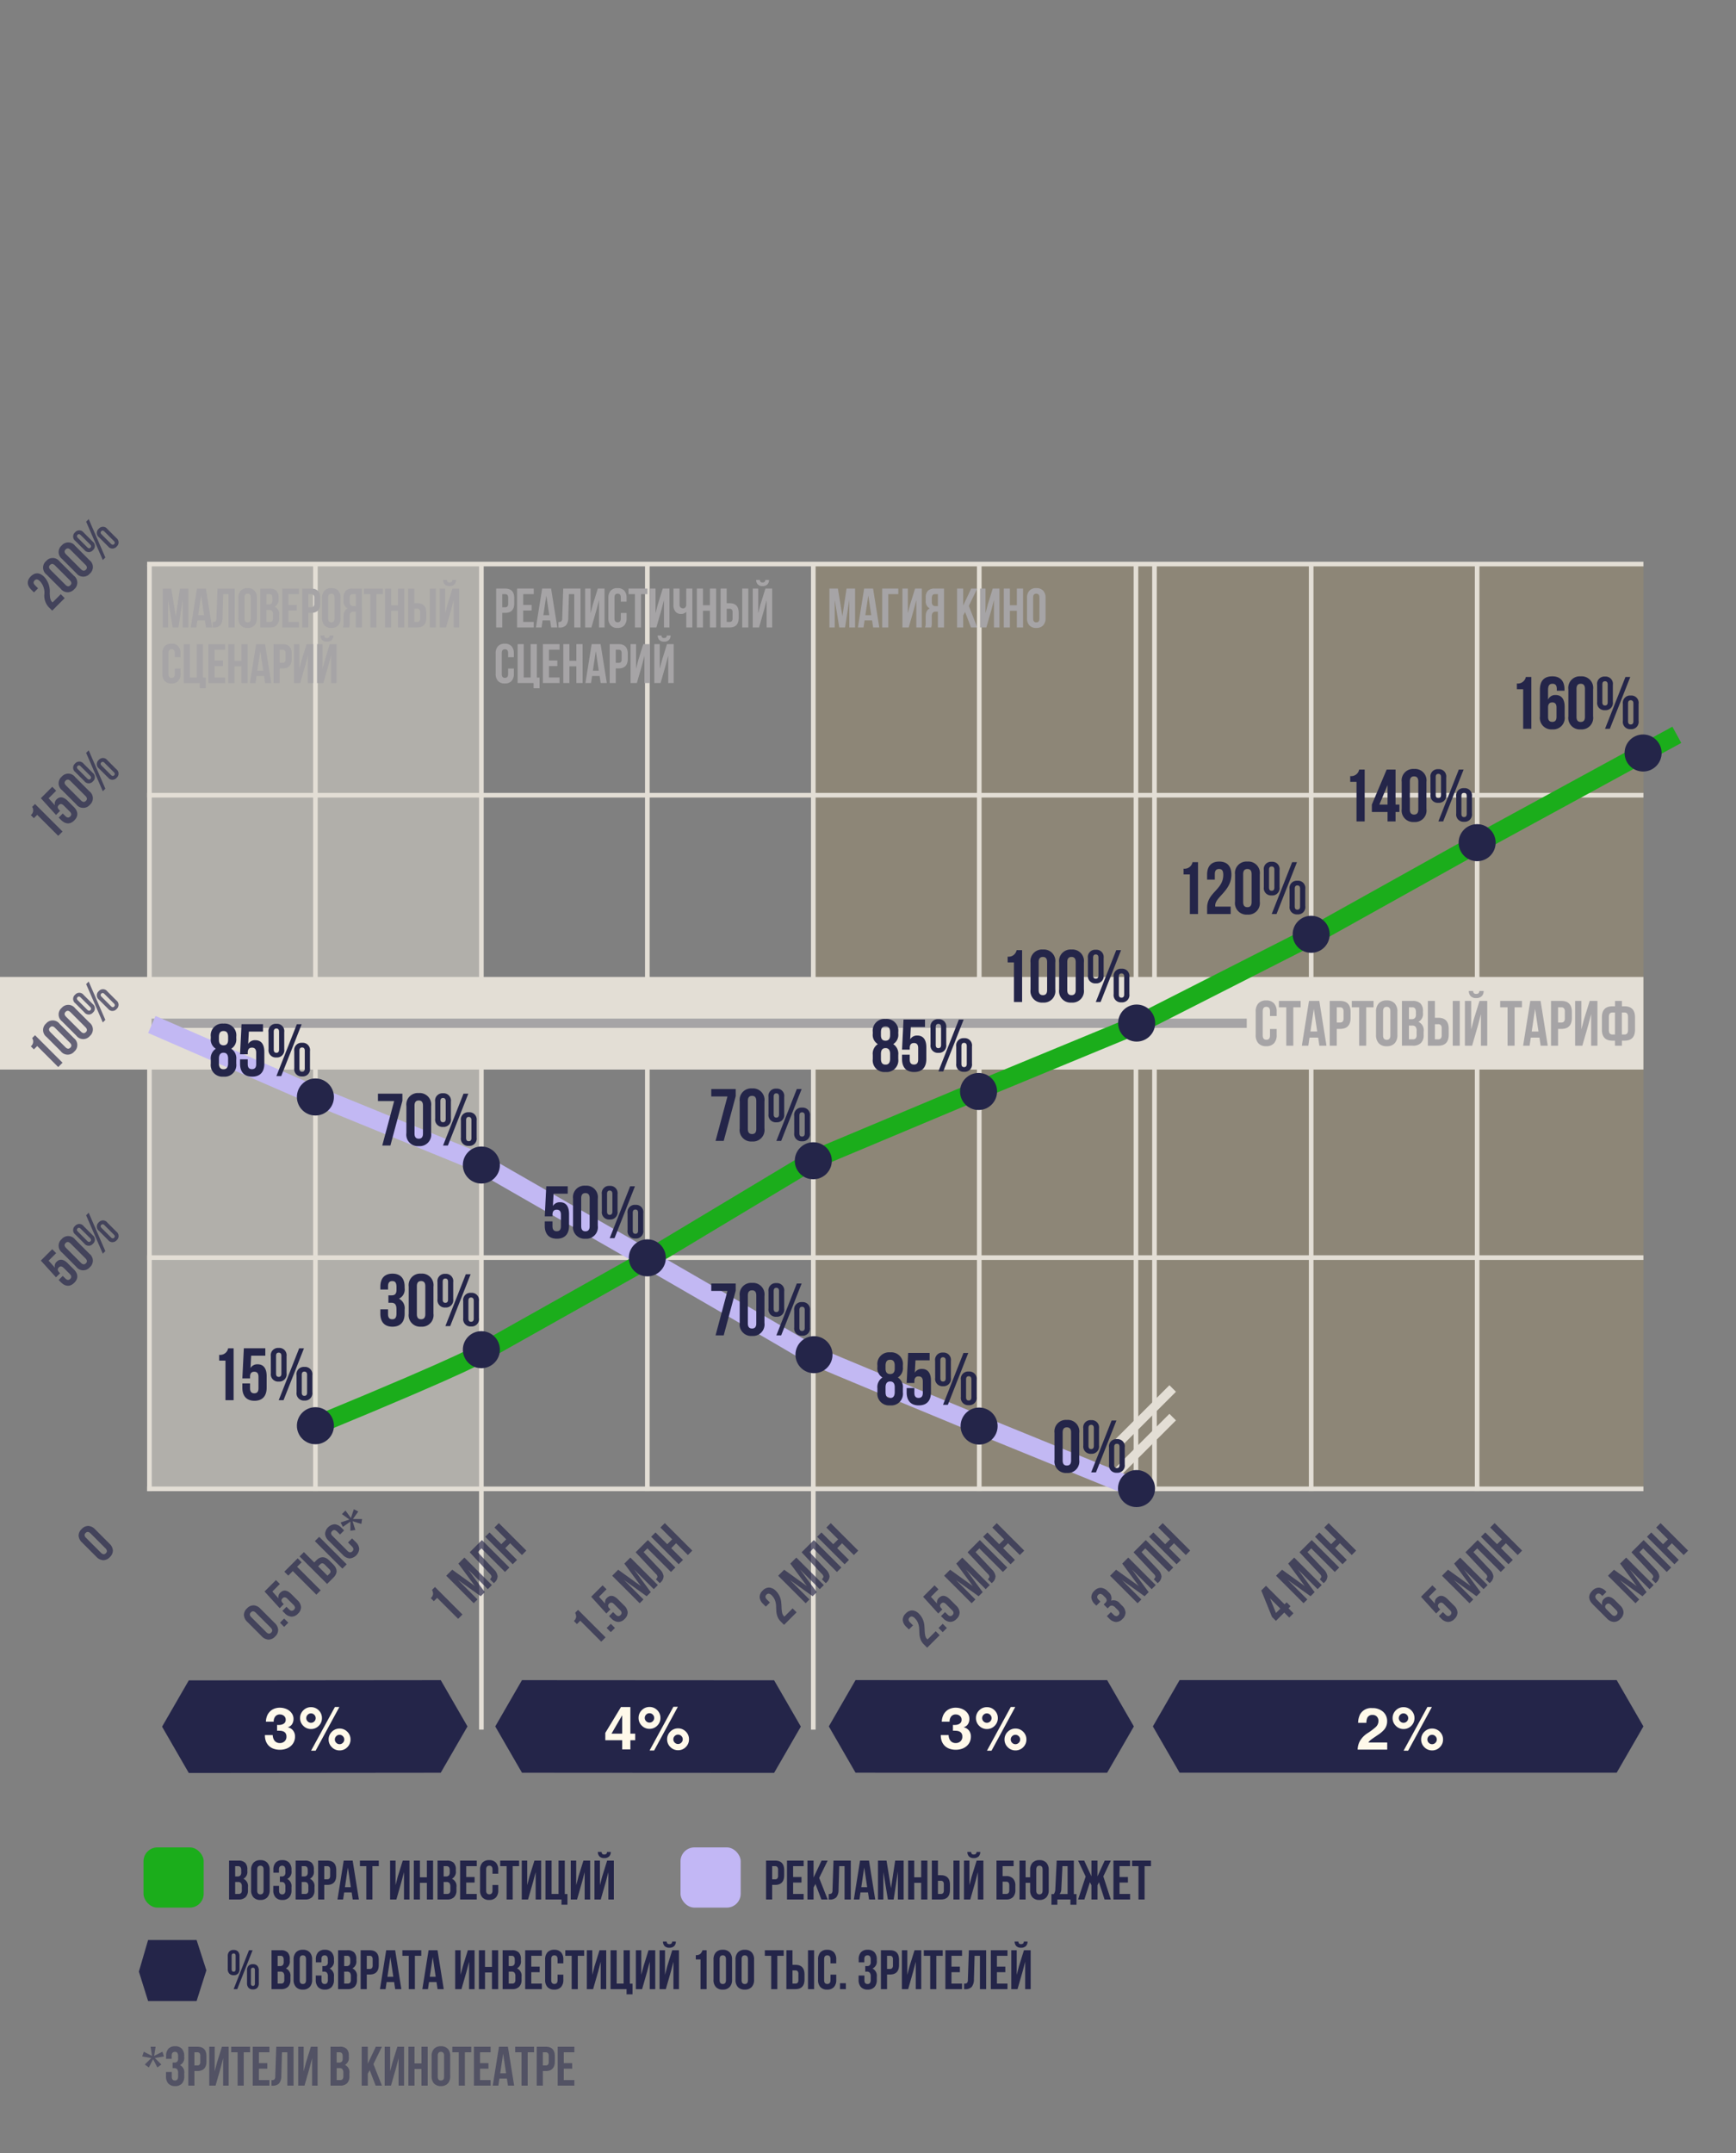 <svg xmlns="http://www.w3.org/2000/svg" width="375" height="465" viewBox="0 0 375 465"><rect x="0" y="0" width="375" height="465" fill="#808080" stroke="none"/><g transform="translate(0 -95)"><rect width="375" height="465" transform="translate(0 95)" fill="none"/><g transform="translate(0 106.23)"><g transform="translate(0 10.716)"><g transform="translate(32 0.054)"><rect width="72" height="200" transform="translate(0 100)" fill="#e3ded5" opacity="0.5"/><rect width="179" height="200" transform="translate(144 100)" fill="#ffbe28" opacity="0.102"/></g><line x2="322.218" transform="translate(32.282 299.612)" stroke-width="1" stroke="#e3ded5" stroke-linecap="square" stroke-linejoin="bevel" fill="none"/><line x2="322.218" transform="translate(32.282 249.676)" stroke-width="1" stroke="#e3ded5" stroke-linecap="square" stroke-linejoin="bevel" fill="none"/><path d="M0,0H355" transform="translate(0 199.054)" fill="none" stroke="#e3ded5" stroke-width="20"/><line x2="322.218" transform="translate(32.282 149.806)" stroke-width="1" stroke="#e3ded5" stroke-linecap="square" stroke-linejoin="bevel" fill="none"/><line x2="322.218" transform="translate(32.282 99.871)" stroke-width="1" stroke="#e3ded5" stroke-linecap="square" stroke-linejoin="bevel" fill="none"/><line y1="199.003" transform="translate(319.082 100.609)" stroke-width="1" stroke="#e3ded5" stroke-linecap="square" stroke-linejoin="bevel" fill="none"/><line y1="199.003" transform="translate(283.232 100.609)" stroke-width="1" stroke="#e3ded5" stroke-linecap="square" stroke-linejoin="bevel" fill="none"/><line y1="199.003" transform="translate(245.382 100.609)" stroke-width="1" stroke="#e3ded5" stroke-linecap="square" stroke-linejoin="bevel" fill="none"/><line y1="199.003" transform="translate(211.532 100.609)" stroke-width="1" stroke="#e3ded5" stroke-linecap="square" stroke-linejoin="bevel" fill="none"/><line y1="251.557" transform="translate(175.682 100.054)" fill="none" stroke="#e3ded5" stroke-linejoin="bevel" stroke-width="1"/><line y1="199.557" transform="translate(139.832 100.054)" stroke-width="1" stroke="#e3ded5" stroke-linecap="square" stroke-linejoin="bevel" fill="none"/><path d="M0,251.557V0" transform="translate(103.982 100.054)" fill="none" stroke="#e3ded5" stroke-width="1"/><line y1="199.003" transform="translate(68.132 100.609)" stroke-width="1" stroke="#e3ded5" stroke-linecap="square" stroke-linejoin="bevel" fill="none"/><path d="M0,199V0" transform="translate(32.282 100.609)" fill="none" stroke="#e3ded5" stroke-linecap="square" stroke-width="1"/><line y1="199.003" transform="translate(249.382 100.609)" stroke-width="1" stroke="#e3ded5" stroke-linecap="square" stroke-linejoin="bevel" fill="none"/><line x1="10.453" y2="10.453" transform="translate(242.155 284.826)" stroke-width="2" stroke="#e3ded5" stroke-linecap="square" stroke-linejoin="bevel" fill="none"/><line x1="10.453" y2="10.453" transform="translate(242.155 278.644)" stroke-width="2" stroke="#e3ded5" stroke-linecap="square" stroke-linejoin="bevel" fill="none"/><path d="M0-.943H236.572" transform="translate(32.742 199.997)" fill="none" stroke="#292b45" stroke-width="2" opacity="0.325"/></g><g transform="translate(165.48 388.747)"><path d="M2.424-8.4q1.968,0,1.968,2.076v1.092q0,2.076-1.968,2.076H1.8V0H.48V-8.4Zm0,1.2H1.8v2.844h.624a.621.621,0,0,0,.486-.18.912.912,0,0,0,.162-.612v-1.26A.912.912,0,0,0,2.91-7.02.621.621,0,0,0,2.424-7.2Zm3.9,0v2.34H8.136v1.2H6.324V-1.2H8.6V0H5V-8.4H8.6v1.2ZM12.432,0,11.148-3.348l-.408.768V0H9.42V-8.4h1.32v3.66L12.468-8.4h1.32L11.952-4.656,13.788,0Zm1.584.012v-1.2a.981.981,0,0,0,.642-.15,1.073,1.073,0,0,0,.174-.714L15.048-8.4H18.78V0H17.436V-7.2H16.284L16.14-2.124A2.56,2.56,0,0,1,15.66-.48a1.855,1.855,0,0,1-1.44.492Zm8.7-8.412L24.06,0H22.728L22.5-1.524H20.88L20.652,0H19.44l1.344-8.4ZM21.684-6.912l-.636,4.248H22.32ZM26.5-8.4l.972,5.964.9-5.964H30.2V0H28.956V-6.024L28.044,0H26.8l-.984-5.94V0H24.66V-8.4Zm5.988,4.8V0h-1.32V-8.4h1.32v3.6h1.5V-8.4h1.344V0H33.984V-3.6ZM38.232,0H36.288V-8.4h1.32v3.156h.624q1.968,0,1.968,2.076v1.092Q40.2,0,38.232,0Zm-.624-1.2h.624a.621.621,0,0,0,.486-.18.912.912,0,0,0,.162-.612v-1.26a.912.912,0,0,0-.162-.612.621.621,0,0,0-.486-.18h-.624ZM42.276,0h-1.32V-8.4h1.32Zm.96,0V-8.4h1.176v5.316l.48-1.848L45.972-8.4h1.452V0H46.236V-5.916L45.7-3.852,44.592,0Zm2.712-10.272h.8a1.309,1.309,0,0,1-.36.978,1.428,1.428,0,0,1-1.044.354,1.361,1.361,0,0,1-1.014-.348,1.426,1.426,0,0,1-.366-.984h.816a.632.632,0,0,0,.156.438.613.613,0,0,0,.408.114.663.663,0,0,0,.432-.12A.6.6,0,0,0,45.948-10.272ZM52.344,0H50.256V-8.4h3.7v1.2H51.576v2.148h.768a1.95,1.95,0,0,1,1.488.534,2.163,2.163,0,0,1,.5,1.542v.9a2.163,2.163,0,0,1-.5,1.542A1.95,1.95,0,0,1,52.344,0Zm-.768-1.2h.768q.672,0,.672-.792V-3.06q0-.792-.672-.792h-.768Zm5.952-.816V-3.6h-.984V0h-1.32V-8.4h1.32v3.6h.984V-6.384a2.2,2.2,0,0,1,.516-1.56A1.938,1.938,0,0,1,59.532-8.5a1.938,1.938,0,0,1,1.488.552,2.2,2.2,0,0,1,.516,1.56v4.368a2.2,2.2,0,0,1-.516,1.56A1.938,1.938,0,0,1,59.532.1a1.938,1.938,0,0,1-1.488-.552A2.2,2.2,0,0,1,57.528-2.016Zm1.32-4.452v4.536q0,.828.684.828t.684-.828V-6.468q0-.828-.684-.828T58.848-6.468Zm8.688,7.6H66.228V0h-2.82V1.128H62.124v-2.3h.516a1.883,1.883,0,0,0,.324-1.092l.3-6.132h3.7v7.224h.576ZM64.5-7.2l-.24,4.908a1.669,1.669,0,0,1-.372,1.116h1.728V-7.2Zm7.572-1.2V-5l1.56-3.4h1.32l-1.62,3.408L74.952,0H73.6L72.4-3.72l-.324.636V0H70.764V-3.084l-.324-.648L69.24,0H67.884l1.632-4.956L67.884-8.4H69.2L70.764-5V-8.4Zm4.764,1.2v2.34h1.812v1.2H76.836V-1.2h2.28V0h-3.6V-8.4h3.6v1.2Zm2.712,0V-8.4h4.08v1.2h-1.38V0h-1.32V-7.2Z" transform="translate(-0.48 10.272)" fill="#242549"/></g><g transform="translate(49.48 388.747)"><path d="M2.472-8.4a2.02,2.02,0,0,1,1.488.474,2,2,0,0,1,.468,1.458v.3a1.669,1.669,0,0,1-.852,1.692,1.7,1.7,0,0,1,.984,1.8v.684A2.007,2.007,0,0,1,4.05-.51,2.025,2.025,0,0,1,2.556,0H.48V-8.4ZM2.388-3.78H1.8V-1.2h.756a.661.661,0,0,0,.516-.186.958.958,0,0,0,.168-.642V-2.76a1.216,1.216,0,0,0-.2-.8A.839.839,0,0,0,2.388-3.78ZM2.436-7.2H1.8v2.22h.516a.792.792,0,0,0,.594-.2.964.964,0,0,0,.2-.684v-.468Q3.108-7.2,2.436-7.2Zm4.128.732v4.536q0,.828.684.828t.684-.828V-6.468q0-.828-.684-.828T6.564-6.468ZM5.244-2.016V-6.384a2.2,2.2,0,0,1,.516-1.56A1.938,1.938,0,0,1,7.248-8.5a1.938,1.938,0,0,1,1.488.552,2.2,2.2,0,0,1,.516,1.56v4.368a2.2,2.2,0,0,1-.516,1.56A1.938,1.938,0,0,1,7.248.1,1.938,1.938,0,0,1,5.76-.456,2.2,2.2,0,0,1,5.244-2.016Zm7.4-3.852v-.468a1.206,1.206,0,0,0-.174-.75.624.624,0,0,0-.51-.21q-.7,0-.7.828v.684H10.056v-.624a2.216,2.216,0,0,1,.492-1.554A1.877,1.877,0,0,1,12-8.5a1.894,1.894,0,0,1,1.464.546,2.227,2.227,0,0,1,.5,1.566v.216a1.66,1.66,0,0,1-.924,1.728,1.719,1.719,0,0,1,.924,1.764v.66a2.227,2.227,0,0,1-.5,1.566A1.894,1.894,0,0,1,12,.1,1.894,1.894,0,0,1,10.536-.45a2.227,2.227,0,0,1-.5-1.566V-2.94H11.28v1.008q0,.828.684.828a.624.624,0,0,0,.51-.21,1.181,1.181,0,0,0,.174-.738v-.66a1.3,1.3,0,0,0-.2-.822.811.811,0,0,0-.66-.246H11.46v-1.2h.4a.792.792,0,0,0,.594-.2A.964.964,0,0,0,12.648-5.868Zm4.2-2.532a2.02,2.02,0,0,1,1.488.474A2,2,0,0,1,18.8-6.468v.3a1.669,1.669,0,0,1-.852,1.692,1.7,1.7,0,0,1,.984,1.8v.684a2.007,2.007,0,0,1-.51,1.482A2.025,2.025,0,0,1,16.932,0H14.856V-8.4Zm-.084,4.62h-.588V-1.2h.756a.661.661,0,0,0,.516-.186.958.958,0,0,0,.168-.642V-2.76a1.216,1.216,0,0,0-.2-.8A.839.839,0,0,0,16.764-3.78Zm.048-3.42h-.636v2.22h.516a.792.792,0,0,0,.594-.2.964.964,0,0,0,.2-.684v-.468Q17.484-7.2,16.812-7.2Zm4.86-1.2q1.968,0,1.968,2.076v1.092q0,2.076-1.968,2.076h-.624V0h-1.32V-8.4Zm0,1.2h-.624v2.844h.624a.621.621,0,0,0,.486-.18.912.912,0,0,0,.162-.612v-1.26a.912.912,0,0,0-.162-.612A.621.621,0,0,0,21.672-7.2ZM27.18-8.4,28.524,0H27.192l-.228-1.524h-1.62L25.116,0H23.9l1.344-8.4ZM26.148-6.912l-.636,4.248h1.272Zm2.6-.288V-8.4h4.08v1.2h-1.38V0h-1.32V-7.2Zm8.976,3.348L36.624,0H35.268V-8.4h1.176v5.316l.48-1.848L38-8.4h1.452V0H38.268V-5.916Zm3.984.252V0h-1.32V-8.4h1.32v3.6h1.5V-8.4h1.344V0H43.212V-3.6Zm5.8-4.8A2.02,2.02,0,0,1,49-7.926a2,2,0,0,1,.468,1.458v.3a1.669,1.669,0,0,1-.852,1.692,1.7,1.7,0,0,1,.984,1.8v.684a2.007,2.007,0,0,1-.51,1.482A2.025,2.025,0,0,1,47.592,0H45.516V-8.4Zm-.084,4.62h-.588V-1.2h.756a.661.661,0,0,0,.516-.186.958.958,0,0,0,.168-.642V-2.76a1.216,1.216,0,0,0-.2-.8A.839.839,0,0,0,47.424-3.78Zm.048-3.42h-.636v2.22h.516a.792.792,0,0,0,.594-.2.964.964,0,0,0,.2-.684v-.468Q48.144-7.2,47.472-7.2Zm4.236,0v2.34H53.52v1.2H51.708V-1.2h2.28V0h-3.6V-8.4h3.6v1.2Zm5.676,4.068h1.248v1.116a2.227,2.227,0,0,1-.5,1.566A1.894,1.894,0,0,1,56.664.1,1.894,1.894,0,0,1,55.2-.45a2.227,2.227,0,0,1-.5-1.566V-6.384a2.227,2.227,0,0,1,.5-1.566A1.894,1.894,0,0,1,56.664-8.5a1.894,1.894,0,0,1,1.464.546,2.227,2.227,0,0,1,.5,1.566v.816H57.384v-.9q0-.828-.684-.828t-.684.828v4.536q0,.816.684.816t.684-.816ZM59.052-7.2V-8.4h4.08v1.2h-1.38V0h-1.32V-7.2Zm7.116,3.348L65.064,0H63.708V-8.4h1.176v5.316l.48-1.848L66.444-8.4H67.9V0H66.708V-5.916ZM68.832,0V-8.4h1.32v7.2h1.5V-8.4H73v7.224h.576v2.3H72.288V0Zm7.92-3.852L75.648,0H74.292V-8.4h1.176v5.316l.48-1.848L77.028-8.4H78.48V0H77.292V-5.916ZM79.416,0V-8.4h1.176v5.316l.48-1.848L82.152-8.4H83.6V0H82.416V-5.916l-.54,2.064L80.772,0Zm2.712-10.272h.8a1.309,1.309,0,0,1-.36.978,1.428,1.428,0,0,1-1.044.354,1.361,1.361,0,0,1-1.014-.348,1.426,1.426,0,0,1-.366-.984h.816a.632.632,0,0,0,.156.438.613.613,0,0,0,.408.114.663.663,0,0,0,.432-.12A.6.6,0,0,0,82.128-10.272Z" transform="translate(-0.48 10.272)" fill="#242549"/></g><rect width="13" height="13" rx="3" transform="translate(147 387.77)" fill="#c2b7f5"/><rect width="13" height="13" rx="3" transform="translate(31 387.77)" fill="#1bad1b"/><g transform="translate(47.198 405.105)"><g transform="translate(2 3)"><path d="M1.248-7.176V-4.3q0,.528.432.528T2.112-4.3v-2.88q0-.528-.432-.528T1.248-7.176Zm-.84,2.82v-2.76a1.408,1.408,0,0,1,.324-1A1.232,1.232,0,0,1,1.68-8.46a1.232,1.232,0,0,1,.948.348,1.408,1.408,0,0,1,.324,1v2.76a1.408,1.408,0,0,1-.324,1,1.232,1.232,0,0,1-.948.348A1.232,1.232,0,0,1,.732-3.36,1.408,1.408,0,0,1,.408-4.356ZM1.68,0,4.992-8.4h.78L2.46,0ZM5.412-4.1v2.88q0,.528.432.528t.432-.528V-4.1q0-.528-.432-.528T5.412-4.1Zm-.84,2.82v-2.76a1.408,1.408,0,0,1,.324-1,1.232,1.232,0,0,1,.948-.348,1.232,1.232,0,0,1,.948.348,1.408,1.408,0,0,1,.324,1v2.76a1.408,1.408,0,0,1-.324,1A1.232,1.232,0,0,1,5.844.06,1.232,1.232,0,0,1,4.9-.288,1.408,1.408,0,0,1,4.572-1.284ZM11.856-8.4a2.02,2.02,0,0,1,1.488.474,2,2,0,0,1,.468,1.458v.3a1.669,1.669,0,0,1-.852,1.692,1.7,1.7,0,0,1,.984,1.8v.684a2.007,2.007,0,0,1-.51,1.482A2.025,2.025,0,0,1,11.94,0H9.864V-8.4Zm-.084,4.62h-.588V-1.2h.756a.661.661,0,0,0,.516-.186.958.958,0,0,0,.168-.642V-2.76a1.216,1.216,0,0,0-.2-.8A.839.839,0,0,0,11.772-3.78ZM11.82-7.2h-.636v2.22H11.7a.792.792,0,0,0,.594-.2.964.964,0,0,0,.2-.684v-.468Q12.492-7.2,11.82-7.2Zm4.128.732v4.536q0,.828.684.828t.684-.828V-6.468q0-.828-.684-.828T15.948-6.468Zm-1.32,4.452V-6.384a2.2,2.2,0,0,1,.516-1.56A1.938,1.938,0,0,1,16.632-8.5a1.938,1.938,0,0,1,1.488.552,2.2,2.2,0,0,1,.516,1.56v4.368a2.2,2.2,0,0,1-.516,1.56A1.938,1.938,0,0,1,16.632.1a1.938,1.938,0,0,1-1.488-.552A2.2,2.2,0,0,1,14.628-2.016Zm7.4-3.852v-.468a1.206,1.206,0,0,0-.174-.75.624.624,0,0,0-.51-.21q-.7,0-.7.828v.684H19.44v-.624a2.216,2.216,0,0,1,.492-1.554A1.877,1.877,0,0,1,21.384-8.5a1.894,1.894,0,0,1,1.464.546,2.227,2.227,0,0,1,.5,1.566v.216a1.66,1.66,0,0,1-.924,1.728,1.719,1.719,0,0,1,.924,1.764v.66a2.227,2.227,0,0,1-.5,1.566A1.894,1.894,0,0,1,21.384.1,1.894,1.894,0,0,1,19.92-.45a2.227,2.227,0,0,1-.5-1.566V-2.94h1.248v1.008q0,.828.684.828a.624.624,0,0,0,.51-.21,1.181,1.181,0,0,0,.174-.738v-.66a1.3,1.3,0,0,0-.2-.822.811.811,0,0,0-.66-.246h-.324v-1.2h.4a.792.792,0,0,0,.594-.2A.964.964,0,0,0,22.032-5.868Zm4.2-2.532a2.02,2.02,0,0,1,1.488.474,2,2,0,0,1,.468,1.458v.3a1.669,1.669,0,0,1-.852,1.692,1.7,1.7,0,0,1,.984,1.8v.684A2.007,2.007,0,0,1,27.81-.51,2.025,2.025,0,0,1,26.316,0H24.24V-8.4Zm-.084,4.62H25.56V-1.2h.756a.661.661,0,0,0,.516-.186A.958.958,0,0,0,27-2.028V-2.76a1.216,1.216,0,0,0-.2-.8A.839.839,0,0,0,26.148-3.78ZM26.2-7.2H25.56v2.22h.516a.792.792,0,0,0,.594-.2.964.964,0,0,0,.2-.684v-.468Q26.868-7.2,26.2-7.2Zm4.86-1.2q1.968,0,1.968,2.076v1.092q0,2.076-1.968,2.076h-.624V0h-1.32V-8.4Zm0,1.2h-.624v2.844h.624a.621.621,0,0,0,.486-.18.912.912,0,0,0,.162-.612v-1.26a.912.912,0,0,0-.162-.612A.621.621,0,0,0,31.056-7.2Zm5.508-1.2L37.908,0H36.576l-.228-1.524h-1.62L34.5,0H33.288l1.344-8.4ZM35.532-6.912,34.9-2.664h1.272Zm2.6-.288V-8.4h4.08v1.2h-1.38V0h-1.32V-7.2ZM45.72-8.4,47.064,0H45.732L45.5-1.524h-1.62L43.656,0H42.444l1.344-8.4ZM44.688-6.912l-.636,4.248h1.272ZM52-3.852,50.892,0H49.536V-8.4h1.176v5.316l.48-1.848L52.272-8.4h1.452V0H52.536V-5.916ZM55.98-3.6V0H54.66V-8.4h1.32v3.6h1.5V-8.4h1.344V0H57.48V-3.6Zm5.8-4.8a2.02,2.02,0,0,1,1.488.474,2,2,0,0,1,.468,1.458v.3a1.669,1.669,0,0,1-.852,1.692,1.7,1.7,0,0,1,.984,1.8v.684a2.007,2.007,0,0,1-.51,1.482A2.025,2.025,0,0,1,61.86,0H59.784V-8.4Zm-.084,4.62H61.1V-1.2h.756a.661.661,0,0,0,.516-.186.958.958,0,0,0,.168-.642V-2.76a1.216,1.216,0,0,0-.2-.8A.839.839,0,0,0,61.692-3.78ZM61.74-7.2H61.1v2.22h.516a.792.792,0,0,0,.594-.2.964.964,0,0,0,.2-.684v-.468Q62.412-7.2,61.74-7.2Zm4.236,0v2.34h1.812v1.2H65.976V-1.2h2.28V0h-3.6V-8.4h3.6v1.2Zm5.676,4.068H72.9v1.116A2.227,2.227,0,0,1,72.4-.45,1.894,1.894,0,0,1,70.932.1,1.894,1.894,0,0,1,69.468-.45a2.227,2.227,0,0,1-.5-1.566V-6.384a2.227,2.227,0,0,1,.5-1.566A1.894,1.894,0,0,1,70.932-8.5,1.894,1.894,0,0,1,72.4-7.95a2.227,2.227,0,0,1,.5,1.566v.816H71.652v-.9q0-.828-.684-.828t-.684.828v4.536q0,.816.684.816t.684-.816ZM73.32-7.2V-8.4H77.4v1.2H76.02V0H74.7V-7.2Zm7.116,3.348L79.332,0H77.976V-8.4h1.176v5.316l.48-1.848L80.712-8.4h1.452V0H80.976V-5.916ZM83.1,0V-8.4h1.32v7.2h1.5V-8.4h1.344v7.224h.576v2.3H86.556V0Zm7.92-3.852L89.916,0H88.56V-8.4h1.176v5.316l.48-1.848L91.3-8.4h1.452V0H91.56V-5.916ZM93.684,0V-8.4H94.86v5.316l.48-1.848L96.42-8.4h1.452V0H96.684V-5.916l-.54,2.064L95.04,0ZM96.4-10.272h.8a1.309,1.309,0,0,1-.36.978A1.428,1.428,0,0,1,95.8-8.94a1.361,1.361,0,0,1-1.014-.348,1.426,1.426,0,0,1-.366-.984h.816a.632.632,0,0,0,.156.438.613.613,0,0,0,.408.114.663.663,0,0,0,.432-.12A.6.6,0,0,0,96.4-10.272Zm5.112,3.864v-.936a1.427,1.427,0,0,0,.972-.264,1.969,1.969,0,0,0,.48-.792h.888V0h-1.32V-6.408Zm5.148-.06v4.536q0,.828.684.828t.684-.828V-6.468q0-.828-.684-.828T106.656-6.468Zm-1.32,4.452V-6.384a2.2,2.2,0,0,1,.516-1.56A1.938,1.938,0,0,1,107.34-8.5a1.938,1.938,0,0,1,1.488.552,2.2,2.2,0,0,1,.516,1.56v4.368a2.2,2.2,0,0,1-.516,1.56A1.938,1.938,0,0,1,107.34.1a1.938,1.938,0,0,1-1.488-.552A2.2,2.2,0,0,1,105.336-2.016Zm6.072-4.452v4.536q0,.828.684.828t.684-.828V-6.468q0-.828-.684-.828T111.408-6.468Zm-1.32,4.452V-6.384a2.2,2.2,0,0,1,.516-1.56,1.938,1.938,0,0,1,1.488-.552,1.938,1.938,0,0,1,1.488.552,2.2,2.2,0,0,1,.516,1.56v4.368a2.2,2.2,0,0,1-.516,1.56A1.938,1.938,0,0,1,112.092.1,1.938,1.938,0,0,1,110.6-.456,2.2,2.2,0,0,1,110.088-2.016ZM116.424-7.2V-8.4h4.08v1.2h-1.38V0H117.8V-7.2Zm6.6,7.2H121.08V-8.4h1.32v3.156h.624q1.968,0,1.968,2.076v1.092Q124.992,0,123.024,0ZM122.4-1.2h.624a.621.621,0,0,0,.486-.18.912.912,0,0,0,.162-.612v-1.26a.912.912,0,0,0-.162-.612.621.621,0,0,0-.486-.18H122.4ZM127.068,0h-1.32V-8.4h1.32Zm3.54-3.132h1.248v1.116a2.227,2.227,0,0,1-.5,1.566A1.894,1.894,0,0,1,129.888.1a1.894,1.894,0,0,1-1.464-.546,2.227,2.227,0,0,1-.5-1.566V-6.384a2.227,2.227,0,0,1,.5-1.566,1.894,1.894,0,0,1,1.464-.546,1.894,1.894,0,0,1,1.464.546,2.227,2.227,0,0,1,.5,1.566v.816h-1.248v-.9q0-.828-.684-.828t-.684.828v4.536q0,.816.684.816t.684-.816Zm2.052,1.86h1.272V0H132.66Zm6.636-4.6v-.468a1.206,1.206,0,0,0-.174-.75.624.624,0,0,0-.51-.21q-.7,0-.7.828v.684H136.7v-.624a2.216,2.216,0,0,1,.492-1.554,1.877,1.877,0,0,1,1.452-.534,1.894,1.894,0,0,1,1.464.546,2.227,2.227,0,0,1,.5,1.566v.216a1.66,1.66,0,0,1-.924,1.728,1.719,1.719,0,0,1,.924,1.764v.66a2.227,2.227,0,0,1-.5,1.566A1.894,1.894,0,0,1,138.648.1a1.894,1.894,0,0,1-1.464-.546,2.227,2.227,0,0,1-.5-1.566V-2.94h1.248v1.008q0,.828.684.828a.624.624,0,0,0,.51-.21,1.181,1.181,0,0,0,.174-.738v-.66a1.3,1.3,0,0,0-.2-.822.811.811,0,0,0-.66-.246h-.324v-1.2h.4a.792.792,0,0,0,.594-.2A.964.964,0,0,0,139.3-5.868ZM143.448-8.4q1.968,0,1.968,2.076v1.092q0,2.076-1.968,2.076h-.624V0H141.5V-8.4Zm0,1.2h-.624v2.844h.624a.621.621,0,0,0,.486-.18.912.912,0,0,0,.162-.612v-1.26a.912.912,0,0,0-.162-.612A.621.621,0,0,0,143.448-7.2Zm5.04,3.348L147.384,0h-1.356V-8.4H147.2v5.316l.48-1.848,1.08-3.468h1.452V0h-1.188V-5.916Zm2.28-3.348V-8.4h4.08v1.2h-1.38V0h-1.32V-7.2Zm5.976,0v2.34h1.812v1.2h-1.812V-1.2h2.28V0h-3.6V-8.4h3.6v1.2ZM159.468.012v-1.2a.981.981,0,0,0,.642-.15,1.073,1.073,0,0,0,.174-.714L160.5-8.4h3.732V0h-1.344V-7.2h-1.152l-.144,5.076a2.56,2.56,0,0,1-.48,1.644,1.855,1.855,0,0,1-1.44.492ZM166.56-7.2v2.34h1.812v1.2H166.56V-1.2h2.28V0h-3.6V-8.4h3.6v1.2Zm3.1,7.2V-8.4h1.176v5.316l.48-1.848,1.08-3.468h1.452V0h-1.188V-5.916l-.54,2.064L171.012,0Zm2.712-10.272h.8a1.309,1.309,0,0,1-.36.978,1.428,1.428,0,0,1-1.044.354,1.361,1.361,0,0,1-1.014-.348,1.425,1.425,0,0,1-.366-.984h.816a.632.632,0,0,0,.156.438.613.613,0,0,0,.408.114.663.663,0,0,0,.432-.12A.6.6,0,0,0,172.368-10.272Z" transform="translate(-0.408 10.272)" fill="#242549"/></g></g><path d="M1.32,2.028V6.564q0,.828.684.828t.684-.828V2.028Q2.688,1.2,2,1.2T1.32,2.028ZM0,6.48V2.112A2.2,2.2,0,0,1,.516.552,1.938,1.938,0,0,1,2,0,1.938,1.938,0,0,1,3.492.552a2.2,2.2,0,0,1,.516,1.56V6.48a2.2,2.2,0,0,1-.516,1.56A1.938,1.938,0,0,1,2,8.592,1.938,1.938,0,0,1,.516,8.04,2.2,2.2,0,0,1,0,6.48Z" transform="translate(16.23 320.42) rotate(-45)" fill="#242549" opacity="0.665"/><path d="M1.32,2.028V6.564q0,.828.684.828t.684-.828V2.028Q2.688,1.2,2,1.2T1.32,2.028ZM0,6.48V2.112A2.2,2.2,0,0,1,.516.552,1.938,1.938,0,0,1,2,0,1.938,1.938,0,0,1,3.492.552a2.2,2.2,0,0,1,.516,1.56V6.48a2.2,2.2,0,0,1-.516,1.56A1.938,1.938,0,0,1,2,8.592,1.938,1.938,0,0,1,.516,8.04,2.2,2.2,0,0,1,0,6.48Zm4.86.744H6.132V8.5H4.86Zm2.172-1.44H8.28v.78q0,.816.684.816t.684-.816V4.716q0-.828-.684-.828t-.684.828v.252H7.032L7.272.1h3.48V1.3H8.46l-.108,2A1.253,1.253,0,0,1,9.5,2.688q1.464,0,1.464,1.92V6.48a2.227,2.227,0,0,1-.5,1.566A1.894,1.894,0,0,1,9,8.592a1.894,1.894,0,0,1-1.464-.546,2.227,2.227,0,0,1-.5-1.566ZM13.32,1.3V.1H17.4V1.3H16.02V8.5H14.7V1.3Zm6.6,7.2H17.976V.1H19.3V3.252h.624q1.968,0,1.968,2.076V6.42Q21.888,8.5,19.92,8.5ZM19.3,7.3h.624a.621.621,0,0,0,.486-.18.912.912,0,0,0,.162-.612V5.244a.912.912,0,0,0-.162-.612.621.621,0,0,0-.486-.18H19.3Zm4.668,1.2h-1.32V.1h1.32ZM27.5,5.364h1.248V6.48a2.227,2.227,0,0,1-.5,1.566,2.236,2.236,0,0,1-2.928,0,2.227,2.227,0,0,1-.5-1.566V2.112a2.227,2.227,0,0,1,.5-1.566,2.236,2.236,0,0,1,2.928,0,2.227,2.227,0,0,1,.5,1.566v.816H27.5v-.9q0-.828-.684-.828t-.684.828V6.564q0,.816.684.816t.684-.816Zm1.932-4.188,1.788.9L30.912.1h1.08l-.312,1.98,1.788-.9L33.8,2.2l-1.968.336,1.4,1.4-.864.636L31.452,2.8l-.924,1.776-.864-.636,1.4-1.4L29.1,2.2Z" transform="translate(51.934 337.566) rotate(-45)" fill="#242549" opacity="0.665"/><path d="M0,1.992V1.056A1.427,1.427,0,0,0,.972.792,1.969,1.969,0,0,0,1.452,0H2.34V8.4H1.02V1.992ZM7.62,0l.972,5.964L9.492,0h1.836V8.4H10.08V2.376L9.168,8.4H7.92L6.936,2.46V8.4H5.784V0Zm4.3,8.412v-1.2a.981.981,0,0,0,.642-.15,1.073,1.073,0,0,0,.174-.714L12.948,0H16.68V8.4H15.336V1.2H14.184L14.04,6.276a2.56,2.56,0,0,1-.48,1.644,1.855,1.855,0,0,1-1.44.492ZM19.008,4.8V8.4h-1.32V0h1.32V3.6h1.5V0h1.344V8.4H20.508V4.8Z" transform="translate(92.304 333.182) rotate(-45)" fill="#242549" opacity="0.665"/><path d="M0,1.992V1.056A1.427,1.427,0,0,0,.972.792,1.969,1.969,0,0,0,1.452,0H2.34V8.4H1.02V1.992ZM3.936,7.128H5.208V8.4H3.936Zm2.172-1.44H7.356v.78q0,.816.684.816t.684-.816V4.62q0-.828-.684-.828t-.684.828v.252H6.108L6.348,0h3.48V1.2H7.536l-.108,2A1.253,1.253,0,0,1,8.58,2.592q1.464,0,1.464,1.92V6.384a2.227,2.227,0,0,1-.5,1.566A1.894,1.894,0,0,1,8.076,8.5,1.894,1.894,0,0,1,6.612,7.95a2.227,2.227,0,0,1-.5-1.566ZM14.6,0l.972,5.964L16.476,0h1.836V8.4H17.064V2.376L16.152,8.4H14.9L13.92,2.46V8.4H12.768V0Zm4.3,8.412v-1.2a.981.981,0,0,0,.642-.15,1.073,1.073,0,0,0,.174-.714L19.932,0h3.732V8.4H22.32V1.2H21.168l-.144,5.076a2.56,2.56,0,0,1-.48,1.644,1.855,1.855,0,0,1-1.44.492ZM25.992,4.8V8.4h-1.32V0h1.32V3.6h1.5V0h1.344V8.4H27.492V4.8Z" transform="translate(123.215 338.12) rotate(-45)" fill="#242549" opacity="0.665"/><path d="M2.616,2.16a1.206,1.206,0,0,0-.174-.75.624.624,0,0,0-.51-.21q-.684,0-.684.828v.9H0V2.112A2.227,2.227,0,0,1,.5.546,1.894,1.894,0,0,1,1.968,0,1.894,1.894,0,0,1,3.432.546a2.227,2.227,0,0,1,.5,1.566A3.641,3.641,0,0,1,3.666,3.5a4.277,4.277,0,0,1-.66,1.128q-.39.468-.774.876a5.942,5.942,0,0,0-.654.822,1.451,1.451,0,0,0-.27.786.994.994,0,0,0,.012.18h2.5V8.5H0V7.464A2.892,2.892,0,0,1,.27,6.21a4.091,4.091,0,0,1,.654-1q.384-.426.768-.84A3.9,3.9,0,0,0,2.346,3.4,2.825,2.825,0,0,0,2.616,2.16ZM8.436.1,9.408,6.06,10.308.1h1.836V8.5H10.9V2.472L9.984,8.5H8.736l-.984-5.94V8.5H6.6V.1Zm4.3,8.412v-1.2a.981.981,0,0,0,.642-.15,1.073,1.073,0,0,0,.174-.714L13.764.1H17.5V8.5H16.152V1.3H15l-.144,5.076a2.56,2.56,0,0,1-.48,1.644,1.855,1.855,0,0,1-1.44.492ZM19.824,4.9V8.5H18.5V.1h1.32V3.7h1.5V.1h1.344V8.5H21.324V4.9Z" transform="translate(163.358 333.691) rotate(-45)" fill="#242549" opacity="0.665"/><path d="M2.616,2.16a1.206,1.206,0,0,0-.174-.75.624.624,0,0,0-.51-.21q-.684,0-.684.828v.9H0V2.112A2.227,2.227,0,0,1,.5.546,1.894,1.894,0,0,1,1.968,0,1.894,1.894,0,0,1,3.432.546a2.227,2.227,0,0,1,.5,1.566A3.641,3.641,0,0,1,3.666,3.5a4.277,4.277,0,0,1-.66,1.128q-.39.468-.774.876a5.942,5.942,0,0,0-.654.822,1.451,1.451,0,0,0-.27.786.994.994,0,0,0,.012.18h2.5V8.5H0V7.464A2.892,2.892,0,0,1,.27,6.21a4.091,4.091,0,0,1,.654-1q.384-.426.768-.84A3.9,3.9,0,0,0,2.346,3.4,2.825,2.825,0,0,0,2.616,2.16ZM4.752,7.224H6.024V8.5H4.752Zm2.172-1.44H8.172v.78q0,.816.684.816t.684-.816V4.716q0-.828-.684-.828t-.684.828v.252H6.924L7.164.1h3.48V1.3H8.352l-.108,2A1.253,1.253,0,0,1,9.4,2.688q1.464,0,1.464,1.92V6.48a2.227,2.227,0,0,1-.5,1.566,1.894,1.894,0,0,1-1.464.546,1.894,1.894,0,0,1-1.464-.546,2.227,2.227,0,0,1-.5-1.566ZM15.42.1l.972,5.964L17.292.1h1.836V8.5H17.88V2.472L16.968,8.5H15.72l-.984-5.94V8.5H13.584V.1Zm4.3,8.412v-1.2a.981.981,0,0,0,.642-.15,1.073,1.073,0,0,0,.174-.714L20.748.1H24.48V8.5H23.136V1.3H21.984L21.84,6.372a2.56,2.56,0,0,1-.48,1.644,1.855,1.855,0,0,1-1.44.492ZM26.808,4.9V8.5h-1.32V.1h1.32V3.7h1.5V.1h1.344V8.5H28.308V4.9Z" transform="translate(194.27 338.629) rotate(-45)" fill="#242549" opacity="0.665"/><path d="M2.616,2.628V2.16a1.206,1.206,0,0,0-.174-.75.624.624,0,0,0-.51-.21q-.684,0-.684.828v.54H0V2.112A2.227,2.227,0,0,1,.5.546,1.894,1.894,0,0,1,1.968,0,1.894,1.894,0,0,1,3.432.546a2.227,2.227,0,0,1,.5,1.566v.216a1.66,1.66,0,0,1-.924,1.728A1.719,1.719,0,0,1,3.936,5.82v.66a2.227,2.227,0,0,1-.5,1.566,1.894,1.894,0,0,1-1.464.546A1.894,1.894,0,0,1,.5,8.046,2.227,2.227,0,0,1,0,6.48v-.7H1.248v.78q0,.828.684.828a.624.624,0,0,0,.51-.21,1.181,1.181,0,0,0,.174-.738v-.66a1.3,1.3,0,0,0-.2-.822.811.811,0,0,0-.66-.246H1.308v-1.2h.516a.792.792,0,0,0,.594-.2A.964.964,0,0,0,2.616,2.628ZM8.508.1,9.48,6.06,10.38.1h1.836V8.5H10.968V2.472L10.056,8.5H8.808l-.984-5.94V8.5H6.672V.1Zm4.3,8.412v-1.2a.981.981,0,0,0,.642-.15,1.073,1.073,0,0,0,.174-.714L13.836.1h3.732V8.5H16.224V1.3H15.072l-.144,5.076a2.56,2.56,0,0,1-.48,1.644,1.855,1.855,0,0,1-1.44.492ZM19.9,4.9V8.5h-1.32V.1H19.9V3.7h1.5V.1H22.74V8.5H21.4V4.9Z" transform="translate(235.008 333.742) rotate(-45)" fill="#242549" opacity="0.665"/><path d="M0,6.876v-1.2L2.4,0H3.84V5.676h.624v1.2H3.84V8.4h-1.3V6.876Zm1.212-1.2H2.544V2.52ZM8.748,0,9.72,5.964,10.62,0h1.836V8.4H11.208V2.376L10.3,8.4H9.048L8.064,2.46V8.4H6.912V0Zm4.3,8.412v-1.2a.981.981,0,0,0,.642-.15,1.073,1.073,0,0,0,.174-.714L14.076,0h3.732V8.4H16.464V1.2H15.312l-.144,5.076a2.56,2.56,0,0,1-.48,1.644,1.855,1.855,0,0,1-1.44.492ZM20.136,4.8V8.4h-1.32V0h1.32V3.6h1.5V0H22.98V8.4H21.636V4.8Z" transform="translate(270.756 333.979) rotate(-45)" fill="#242549" opacity="0.665"/><path d="M0,5.688H1.248v.78q0,.816.684.816t.684-.816V4.62q0-.828-.684-.828t-.684.828v.252H0L.24,0H3.72V1.2H1.428l-.108,2a1.253,1.253,0,0,1,1.152-.612q1.464,0,1.464,1.92V6.384a2.227,2.227,0,0,1-.5,1.566A1.894,1.894,0,0,1,1.968,8.5,1.894,1.894,0,0,1,.5,7.95,2.227,2.227,0,0,1,0,6.384ZM8.5,0l.972,5.964L10.368,0H12.2V8.4H10.956V2.376L10.044,8.4H8.8L7.812,2.46V8.4H6.66V0Zm4.3,8.412v-1.2a.981.981,0,0,0,.642-.15,1.073,1.073,0,0,0,.174-.714L13.824,0h3.732V8.4H16.212V1.2H15.06l-.144,5.076a2.56,2.56,0,0,1-.48,1.644A1.855,1.855,0,0,1,13,8.412ZM19.884,4.8V8.4h-1.32V0h1.32V3.6h1.5V0h1.344V8.4H21.384V4.8Z" transform="translate(306.784 333.801) rotate(-45)" fill="#242549" opacity="0.665"/><path d="M0,6.48v-4.3Q0,0,2.016,0A1.894,1.894,0,0,1,3.48.546a2.227,2.227,0,0,1,.5,1.566v.216H2.736v-.3q0-.828-.684-.828a.66.66,0,0,0-.552.228,1.337,1.337,0,0,0-.18.8V3.768a1.241,1.241,0,0,1,1.224-.744q1.464,0,1.464,1.92V6.48a2.2,2.2,0,0,1-.516,1.56A1.938,1.938,0,0,1,2,8.592,1.938,1.938,0,0,1,.516,8.04,2.2,2.2,0,0,1,0,6.48ZM2.688,5.052q0-.828-.684-.828t-.684.828V6.564q0,.816.684.816t.684-.816ZM8.52.1,9.492,6.06,10.392.1h1.836V8.5H10.98V2.472L10.068,8.5H8.82l-.984-5.94V8.5H6.684V.1Zm4.3,8.412v-1.2a.981.981,0,0,0,.642-.15,1.073,1.073,0,0,0,.174-.714L13.848.1H17.58V8.5H16.236V1.3H15.084L14.94,6.372a2.56,2.56,0,0,1-.48,1.644,1.855,1.855,0,0,1-1.44.492ZM19.908,4.9V8.5h-1.32V.1h1.32V3.7h1.5V.1h1.344V8.5H21.408V4.9Z" transform="translate(342.549 333.75) rotate(-45)" fill="#242549" opacity="0.665"/><path d="M2.616,2.16a3.532,3.532,0,0,1-1.3,2.628A3.635,3.635,0,0,0,0,7.464V8.5H3.816V7.3H1.32a.908.908,0,0,1-.012-.18c0-.444.216-.84,1-1.68A4.611,4.611,0,0,0,3.936,2.112C3.936.768,3.264,0,1.968,0S0,.768,0,2.112v.816H1.248v-.9c0-.6.264-.828.684-.828S2.616,1.4,2.616,2.16Zm3.348-.132c0-.6.264-.828.684-.828s.684.228.684.828V6.564c0,.6-.264.828-.684.828s-.684-.228-.684-.828ZM4.644,6.48a1.864,1.864,0,0,0,2,2.112,1.864,1.864,0,0,0,2-2.112V2.112A1.864,1.864,0,0,0,6.648,0a1.864,1.864,0,0,0-2,2.112Zm6.072-4.452c0-.6.264-.828.684-.828s.684.228.684.828V6.564c0,.6-.264.828-.684.828s-.684-.228-.684-.828ZM9.4,6.48a1.864,1.864,0,0,0,2,2.112,1.864,1.864,0,0,0,2-2.112V2.112A1.864,1.864,0,0,0,11.4,0a1.864,1.864,0,0,0-2,2.112Zm5.628-5.16c0-.372.156-.528.432-.528s.432.156.432.528V4.2c0,.372-.168.528-.432.528s-.432-.156-.432-.528Zm-.84,2.82a1.179,1.179,0,0,0,1.272,1.344A1.179,1.179,0,0,0,16.728,4.14V1.38A1.179,1.179,0,0,0,15.456.036,1.179,1.179,0,0,0,14.184,1.38ZM15.456,8.5h.78L19.548.1h-.78Zm3.732-4.1c0-.372.156-.528.432-.528s.432.156.432.528v2.88c0,.372-.168.528-.432.528s-.432-.156-.432-.528Zm-.84,2.82A1.179,1.179,0,0,0,19.62,8.556a1.179,1.179,0,0,0,1.272-1.344V4.452A1.179,1.179,0,0,0,19.62,3.108a1.179,1.179,0,0,0-1.272,1.344Z" transform="translate(5.266 114.644) rotate(-45)" fill="#242549" opacity="0.665"/><path d="M0,2.088H1.02V8.5H2.34V.1H1.452A1.308,1.308,0,0,1,0,1.152Zm3.876,3.7v.7c0,1.344.672,2.112,1.968,2.112S7.812,7.824,7.812,6.48V4.608c0-1.236-.492-1.92-1.464-1.92a1.24,1.24,0,0,0-1.14.612H5.184l.108-2H7.6V.1H4.116l-.24,4.872H5.124V4.716c0-.6.264-.828.684-.828s.684.228.684.828V6.564c0,.6-.264.816-.684.816s-.684-.216-.684-.816v-.78ZM9.9,2.028c0-.6.264-.828.684-.828s.684.228.684.828V6.564c0,.6-.264.828-.684.828S9.9,7.164,9.9,6.564ZM8.58,6.48a1.864,1.864,0,0,0,2,2.112,1.864,1.864,0,0,0,2-2.112V2.112a1.864,1.864,0,0,0-2-2.112,1.864,1.864,0,0,0-2,2.112Zm5.628-5.16c0-.372.156-.528.432-.528s.432.156.432.528V4.2c0,.372-.168.528-.432.528s-.432-.156-.432-.528Zm-.84,2.82A1.179,1.179,0,0,0,14.64,5.484,1.179,1.179,0,0,0,15.912,4.14V1.38A1.179,1.179,0,0,0,14.64.036,1.179,1.179,0,0,0,13.368,1.38ZM14.64,8.5h.78L18.732.1h-.78Zm3.732-4.1c0-.372.156-.528.432-.528s.432.156.432.528v2.88c0,.372-.168.528-.432.528s-.432-.156-.432-.528Zm-.84,2.82A1.179,1.179,0,0,0,18.8,8.556a1.179,1.179,0,0,0,1.272-1.344V4.452A1.179,1.179,0,0,0,18.8,3.108a1.179,1.179,0,0,0-1.272,1.344Z" transform="translate(5.843 164.002) rotate(-45)" fill="#242549" opacity="0.665"/><path d="M0,2.088H1.02V8.5H2.34V.1H1.452A1.308,1.308,0,0,1,0,1.152Zm5.148-.06c0-.6.264-.828.684-.828s.684.228.684.828V6.564c0,.6-.264.828-.684.828s-.684-.228-.684-.828ZM3.828,6.48a1.864,1.864,0,0,0,2,2.112,1.864,1.864,0,0,0,2-2.112V2.112A1.864,1.864,0,0,0,5.832,0a1.864,1.864,0,0,0-2,2.112ZM9.9,2.028c0-.6.264-.828.684-.828s.684.228.684.828V6.564c0,.6-.264.828-.684.828S9.9,7.164,9.9,6.564ZM8.58,6.48a1.864,1.864,0,0,0,2,2.112,1.864,1.864,0,0,0,2-2.112V2.112a1.864,1.864,0,0,0-2-2.112,1.864,1.864,0,0,0-2,2.112Zm5.628-5.16c0-.372.156-.528.432-.528s.432.156.432.528V4.2c0,.372-.168.528-.432.528s-.432-.156-.432-.528Zm-.84,2.82A1.179,1.179,0,0,0,14.64,5.484,1.179,1.179,0,0,0,15.912,4.14V1.38A1.179,1.179,0,0,0,14.64.036,1.179,1.179,0,0,0,13.368,1.38ZM14.64,8.5h.78L18.732.1h-.78Zm3.732-4.1c0-.372.156-.528.432-.528s.432.156.432.528v2.88c0,.372-.168.528-.432.528s-.432-.156-.432-.528Zm-.84,2.82A1.179,1.179,0,0,0,18.8,8.556a1.179,1.179,0,0,0,1.272-1.344V4.452A1.179,1.179,0,0,0,18.8,3.108a1.179,1.179,0,0,0-1.272,1.344Z" transform="translate(5.843 213.937) rotate(-45)" fill="#242549" opacity="0.665"/><path d="M0,5.784v.7C0,7.824.672,8.592,1.968,8.592S3.936,7.824,3.936,6.48V4.608c0-1.236-.492-1.92-1.464-1.92a1.24,1.24,0,0,0-1.14.612H1.308l.108-2h2.3V.1H.24L0,4.968H1.248V4.716c0-.6.264-.828.684-.828s.684.228.684.828V6.564c0,.6-.264.816-.684.816s-.684-.216-.684-.816v-.78ZM6.024,2.028c0-.6.264-.828.684-.828s.684.228.684.828V6.564c0,.6-.264.828-.684.828s-.684-.228-.684-.828ZM4.7,6.48a1.864,1.864,0,0,0,2,2.112,1.864,1.864,0,0,0,2-2.112V2.112A1.864,1.864,0,0,0,6.708,0a1.864,1.864,0,0,0-2,2.112Zm5.628-5.16c0-.372.156-.528.432-.528s.432.156.432.528V4.2c0,.372-.168.528-.432.528s-.432-.156-.432-.528Zm-.84,2.82a1.179,1.179,0,0,0,1.272,1.344A1.179,1.179,0,0,0,12.036,4.14V1.38A1.179,1.179,0,0,0,10.764.036,1.179,1.179,0,0,0,9.492,1.38ZM10.764,8.5h.78L14.856.1h-.78Zm3.732-4.1c0-.372.156-.528.432-.528s.432.156.432.528v2.88c0,.372-.168.528-.432.528s-.432-.156-.432-.528Zm-.84,2.82a1.179,1.179,0,0,0,1.272,1.344A1.179,1.179,0,0,0,16.2,7.212V4.452a1.179,1.179,0,0,0-1.272-1.344,1.179,1.179,0,0,0-1.272,1.344Z" transform="translate(8.583 261.131) rotate(-45)" fill="#242549" opacity="0.665"/><path d="M63.7,445.82c35.9-14.8,36.154-15.858,36.154-15.858l35.767-20.1,36.173-21.709,35.367-14.845,34.328-14.184,37.535-19.073,35.768-19.942,43.277-23.591" transform="translate(4.149 -149.045)" fill="none" stroke="#1bad1b" stroke-miterlimit="10" stroke-width="4"/><path d="M241.363,459.379l-34.057-13.886s-36.019-14.874-35.986-15.039-35.592-20.715-35.592-20.715c-.194-.086-36.184-20.767-36.184-20.767L64.017,374.462,28.65,359.079" transform="translate(4.149 -149.045)" fill="none" stroke="#c2b8f3" stroke-miterlimit="10" stroke-width="4"/><circle cx="4" cy="4" r="4" transform="translate(99.982 236.392)" fill="#242549"/><circle cx="4" cy="4" r="4" transform="translate(99.982 276.27)" fill="#242549"/><circle cx="4" cy="4" r="4" transform="translate(135.832 256.436)" fill="#242549"/><circle cx="4" cy="4" r="4" transform="translate(171.832 277.353)" fill="#242549"/><circle cx="4" cy="4" r="4" transform="translate(207.5 292.77)" fill="#242549"/><circle cx="4" cy="4" r="4" transform="translate(241.5 306.27)" fill="#242549"/><circle cx="4" cy="4" r="4" transform="translate(171.682 235.469)" fill="#242549"/><circle cx="4" cy="4" r="4" transform="translate(241.532 205.73)" fill="#242549"/><circle cx="4" cy="4" r="4" transform="translate(207.382 220.508)" fill="#242549"/><circle cx="4" cy="4" r="4" transform="translate(279.232 186.558)" fill="#242549"/><circle cx="4" cy="4" r="4" transform="translate(315.082 166.77)" fill="#242549"/><circle cx="4" cy="4" r="4" transform="translate(350.931 147.402)" fill="#242549"/><circle cx="4" cy="4" r="4" transform="translate(64.132 221.696)" fill="#242549"/><circle cx="4" cy="4" r="4" transform="translate(64.132 292.696)" fill="#242549"/><path d="M-128.158-10.613h1.437v1.285a2.563,2.563,0,0,1-.58,1.8,2.18,2.18,0,0,1-1.685.628,2.18,2.18,0,0,1-1.685-.628,2.563,2.563,0,0,1-.58-1.8v-5.028a2.563,2.563,0,0,1,.58-1.8,2.18,2.18,0,0,1,1.685-.628,2.18,2.18,0,0,1,1.685.628,2.563,2.563,0,0,1,.58,1.8v.939h-1.437v-1.036q0-.953-.787-.953t-.787.953v5.221q0,.939.787.939t.787-.939Zm1.92-4.683v-1.381h4.7V-15.3h-1.588v8.288h-1.519V-15.3Zm8.73-1.381,1.547,9.669h-1.533l-.262-1.754h-1.865l-.262,1.754h-1.4l1.547-9.669Zm-1.188,1.713-.732,4.89h1.464Zm5.677-1.713q2.265,0,2.265,2.39v1.257q0,2.39-2.265,2.39h-.718v3.633h-1.519v-9.669Zm0,1.381h-.718v3.274h.718a.715.715,0,0,0,.559-.207,1.05,1.05,0,0,0,.186-.7v-1.45a1.05,1.05,0,0,0-.186-.7A.715.715,0,0,0-113.019-15.3Zm2.528,0v-1.381h4.7V-15.3h-1.588v8.288H-108.9V-15.3Zm6.754.843v5.221q0,.953.787.953t.787-.953v-5.221q0-.953-.787-.953T-103.737-14.453Zm-1.519,5.125v-5.028a2.53,2.53,0,0,1,.594-1.8,2.231,2.231,0,0,1,1.713-.635,2.231,2.231,0,0,1,1.713.635,2.53,2.53,0,0,1,.594,1.8v5.028a2.53,2.53,0,0,1-.594,1.8,2.231,2.231,0,0,1-1.713.635,2.231,2.231,0,0,1-1.713-.635A2.53,2.53,0,0,1-105.256-9.329Zm7.887-7.348a2.325,2.325,0,0,1,1.713.546,2.3,2.3,0,0,1,.539,1.678v.345A1.922,1.922,0,0,1-96.1-12.16a1.962,1.962,0,0,1,1.133,2.072V-9.3A2.311,2.311,0,0,1-95.553-7.6a2.331,2.331,0,0,1-1.72.587h-2.39v-9.669Zm-.1,5.318h-.677v2.97h.87a.761.761,0,0,0,.594-.214,1.1,1.1,0,0,0,.193-.739v-.843a1.4,1.4,0,0,0-.228-.919A.965.965,0,0,0-97.466-11.359Zm.055-3.937h-.732v2.555h.594a.912.912,0,0,0,.684-.235,1.11,1.11,0,0,0,.228-.787V-14.3Q-96.637-15.3-97.411-15.3Zm5.594,8.288h-2.238v-9.669h1.519v3.633h.718q2.265,0,2.265,2.39V-9.4Q-89.551-7.008-91.816-7.008Zm-.718-1.381h.718a.715.715,0,0,0,.559-.207,1.05,1.05,0,0,0,.186-.7v-1.45a1.05,1.05,0,0,0-.186-.7.715.715,0,0,0-.559-.207h-.718Zm5.373,1.381h-1.519v-9.669h1.519Zm1.105,0v-9.669H-84.7v6.119l.553-2.127,1.243-3.992h1.671v9.669H-82.6v-6.81l-.622,2.376L-84.5-7.008Zm3.122-11.824h.925a1.507,1.507,0,0,1-.414,1.126,1.644,1.644,0,0,1-1.2.407,1.567,1.567,0,0,1-1.167-.4,1.641,1.641,0,0,1-.421-1.133h.939a.727.727,0,0,0,.18.5.706.706,0,0,0,.47.131.763.763,0,0,0,.5-.138A.694.694,0,0,0-82.935-18.832Zm4.5,3.536v-1.381h4.7V-15.3h-1.588v8.288h-1.519V-15.3Zm8.73-1.381,1.547,9.669h-1.533l-.262-1.754h-1.865l-.262,1.754h-1.4l1.547-9.669Zm-1.188,1.713-.732,4.89h1.464Zm5.677-1.713q2.265,0,2.265,2.39v1.257q0,2.39-2.265,2.39h-.718v3.633h-1.519v-9.669Zm0,1.381h-.718v3.274h.718a.715.715,0,0,0,.559-.207,1.05,1.05,0,0,0,.186-.7v-1.45a1.05,1.05,0,0,0-.186-.7A.715.715,0,0,0-65.213-15.3Zm5.8,3.854-1.271,4.434h-1.561v-9.669h1.354v6.119l.553-2.127,1.243-3.992h1.671v9.669H-58.79v-6.81Zm5.774,4.434V-8.1H-54.2q-2.265,0-2.265-2.39v-2.638q0-2.39,2.265-2.39h.566v-1.16h1.492v1.16h.566q2.265,0,2.265,2.39v2.638q0,2.39-2.265,2.39h-.566v1.091Zm2.058-7.169h-.566v4.752h.566q.76,0,.76-.967v-2.832Q-50.82-14.177-51.58-14.177Zm-2.058,4.752v-4.752H-54.2q-.76,0-.76.953v2.832q0,.967.76.967Z" transform="translate(402.498 221.628)" fill="#a6a4a6"/><path d="M91.059,500.686l-54.424.052-5.773,10,5.773,10,54.424-.052,5.773-10Z" transform="translate(4.149 -149.045)" fill="#242549"/><path d="M163.067,500.718l-54.462-.032-5.773,10,5.773,10,54.462.032,5.773-10Z" transform="translate(4.149 -149.045)" fill="#242549"/><path d="M235.009,500.686l-54.35-.007-5.773,10,5.773,10,54.35.007,5.773-10Z" transform="translate(4.149 -149.045)" fill="#242549"/><path d="M275.078,500.679H180.659l-5.773,10,5.773,10h94.419l5.773-10Z" transform="translate(74.149 -149.045)" fill="#242549"/><path d="M-2.6-1.98H-3.637V0H-5.408V-1.98H-9.052V-3.561l3.383-5.586h2.031V-3.4H-2.6ZM-5.408-3.4V-7.37L-7.712-3.4ZM.5-5.789a.973.973,0,0,0,.714-.3A.973.973,0,0,0,1.5-6.8a.973.973,0,0,0-.3-.714.973.973,0,0,0-.714-.3.973.973,0,0,0-.714.3.973.973,0,0,0-.3.714.973.973,0,0,0,.3.714A.973.973,0,0,0,.5-5.789ZM2.856-6.8a2.28,2.28,0,0,1-.689,1.669A2.272,2.272,0,0,1,.5-4.437a2.275,2.275,0,0,1-1.669-.692A2.275,2.275,0,0,1-1.866-6.8a2.275,2.275,0,0,1,.692-1.669A2.275,2.275,0,0,1,.5-9.16a2.275,2.275,0,0,1,1.669.692A2.275,2.275,0,0,1,2.856-6.8ZM7.674-2.177a.973.973,0,0,0-.3-.714.973.973,0,0,0-.714-.3.973.973,0,0,0-.714.3.973.973,0,0,0-.3.714.973.973,0,0,0,.3.714.973.973,0,0,0,.714.3.973.973,0,0,0,.714-.3A.973.973,0,0,0,7.674-2.177Zm1.352,0A2.275,2.275,0,0,1,8.334-.508,2.275,2.275,0,0,1,6.665.184,2.275,2.275,0,0,1,5-.508,2.275,2.275,0,0,1,4.3-2.177,2.272,2.272,0,0,1,5-3.85a2.28,2.28,0,0,1,1.669-.689,2.275,2.275,0,0,1,1.669.692A2.275,2.275,0,0,1,9.026-2.177ZM5.656-9.2h.965L1.492.241H.508Z" transform="translate(139.807 366.6)" fill="#fff9ea"/><path d="M28.748,543.728H39.225l2.113,6.543-2.113,6.641H28.748l-1.99-6.361Z" transform="translate(3.242 -135.958)" fill="#242549"/><g transform="translate(1)"><path d="M.5-5.789a.973.973,0,0,0,.714-.3A.973.973,0,0,0,1.5-6.8a.973.973,0,0,0-.3-.714.973.973,0,0,0-.714-.3.973.973,0,0,0-.714.3.973.973,0,0,0-.3.714.973.973,0,0,0,.3.714A.973.973,0,0,0,.5-5.789ZM2.856-6.8a2.28,2.28,0,0,1-.689,1.669A2.272,2.272,0,0,1,.5-4.437a2.275,2.275,0,0,1-1.669-.692A2.275,2.275,0,0,1-1.866-6.8a2.275,2.275,0,0,1,.692-1.669A2.275,2.275,0,0,1,.5-9.16a2.275,2.275,0,0,1,1.669.692A2.275,2.275,0,0,1,2.856-6.8ZM7.674-2.177a.973.973,0,0,0-.3-.714.973.973,0,0,0-.714-.3.973.973,0,0,0-.714.3.973.973,0,0,0-.3.714.973.973,0,0,0,.3.714.973.973,0,0,0,.714.3.973.973,0,0,0,.714-.3A.973.973,0,0,0,7.674-2.177Zm1.352,0A2.275,2.275,0,0,1,8.334-.508,2.275,2.275,0,0,1,6.665.184,2.275,2.275,0,0,1,5-.508,2.275,2.275,0,0,1,4.3-2.177,2.272,2.272,0,0,1,5-3.85a2.28,2.28,0,0,1,1.669-.689,2.275,2.275,0,0,1,1.669.692A2.275,2.275,0,0,1,9.026-2.177ZM5.656-9.2h.965L1.492.241H.508Z" transform="translate(65.689 366.64)" fill="#fff9ea"/><path d="M2.85-5.213v1.25q.325,0,.681.019a2.067,2.067,0,0,1,.656.137,1.111,1.111,0,0,1,.494.381,1.271,1.271,0,0,1,.194.763,1.281,1.281,0,0,1-.412,1.006,1.464,1.464,0,0,1-1.013.369,1.508,1.508,0,0,1-.669-.137,1.367,1.367,0,0,1-.469-.369,1.644,1.644,0,0,1-.287-.55,2.525,2.525,0,0,1-.113-.669H.225a3.507,3.507,0,0,0,.219,1.35A2.743,2.743,0,0,0,1.1-.669,2.819,2.819,0,0,0,2.131-.05,4.04,4.04,0,0,0,3.475.163,4,4,0,0,0,4.7-.025a3.174,3.174,0,0,0,1.037-.55,2.675,2.675,0,0,0,.719-.9A2.7,2.7,0,0,0,6.725-2.7a2.053,2.053,0,0,0-.412-1.288,1.905,1.905,0,0,0-1.137-.7v-.025a1.536,1.536,0,0,0,.919-.662A2.07,2.07,0,0,0,6.4-6.5a2.021,2.021,0,0,0-.263-1.037A2.538,2.538,0,0,0,5.456-8.3a2.989,2.989,0,0,0-.944-.469,3.665,3.665,0,0,0-1.05-.156,3.288,3.288,0,0,0-1.225.219,2.713,2.713,0,0,0-.944.619,2.812,2.812,0,0,0-.613.956A3.719,3.719,0,0,0,.438-5.9H2.125a1.718,1.718,0,0,1,.331-1.119,1.209,1.209,0,0,1,1.019-.444,1.342,1.342,0,0,1,.863.3,1.04,1.04,0,0,1,.375.863.928.928,0,0,1-.181.6,1.164,1.164,0,0,1-.462.344,1.928,1.928,0,0,1-.606.144A3.754,3.754,0,0,1,2.85-5.213Z" transform="translate(56 366.52)" fill="#fff9eb"/></g><path d="M.5-5.789a.973.973,0,0,0,.714-.3A.973.973,0,0,0,1.5-6.8a.973.973,0,0,0-.3-.714.973.973,0,0,0-.714-.3.973.973,0,0,0-.714.3.973.973,0,0,0-.3.714.973.973,0,0,0,.3.714A.973.973,0,0,0,.5-5.789ZM2.856-6.8a2.28,2.28,0,0,1-.689,1.669A2.272,2.272,0,0,1,.5-4.437a2.275,2.275,0,0,1-1.669-.692A2.275,2.275,0,0,1-1.866-6.8a2.275,2.275,0,0,1,.692-1.669A2.275,2.275,0,0,1,.5-9.16a2.275,2.275,0,0,1,1.669.692A2.275,2.275,0,0,1,2.856-6.8ZM7.674-2.177a.973.973,0,0,0-.3-.714.973.973,0,0,0-.714-.3.973.973,0,0,0-.714.3.973.973,0,0,0-.3.714.973.973,0,0,0,.3.714.973.973,0,0,0,.714.3.973.973,0,0,0,.714-.3A.973.973,0,0,0,7.674-2.177Zm1.352,0A2.275,2.275,0,0,1,8.334-.508,2.275,2.275,0,0,1,6.665.184,2.275,2.275,0,0,1,5-.508,2.275,2.275,0,0,1,4.3-2.177,2.272,2.272,0,0,1,5-3.85a2.28,2.28,0,0,1,1.669-.689,2.275,2.275,0,0,1,1.669.692A2.275,2.275,0,0,1,9.026-2.177ZM5.656-9.2h.965L1.492.241H.508Z" transform="translate(212.689 366.64)" fill="#fff9ea"/><path d="M.5-5.789a.973.973,0,0,0,.714-.3A.973.973,0,0,0,1.5-6.8a.973.973,0,0,0-.3-.714.973.973,0,0,0-.714-.3.973.973,0,0,0-.714.3.973.973,0,0,0-.3.714.973.973,0,0,0,.3.714A.973.973,0,0,0,.5-5.789ZM2.856-6.8a2.28,2.28,0,0,1-.689,1.669A2.272,2.272,0,0,1,.5-4.437a2.275,2.275,0,0,1-1.669-.692A2.275,2.275,0,0,1-1.866-6.8a2.275,2.275,0,0,1,.692-1.669A2.275,2.275,0,0,1,.5-9.16a2.275,2.275,0,0,1,1.669.692A2.275,2.275,0,0,1,2.856-6.8ZM7.674-2.177a.973.973,0,0,0-.3-.714.973.973,0,0,0-.714-.3.973.973,0,0,0-.714.3.973.973,0,0,0-.3.714.973.973,0,0,0,.3.714.973.973,0,0,0,.714.3.973.973,0,0,0,.714-.3A.973.973,0,0,0,7.674-2.177Zm1.352,0A2.275,2.275,0,0,1,8.334-.508,2.275,2.275,0,0,1,6.665.184,2.275,2.275,0,0,1,5-.508,2.275,2.275,0,0,1,4.3-2.177,2.272,2.272,0,0,1,5-3.85a2.28,2.28,0,0,1,1.669-.689,2.275,2.275,0,0,1,1.669.692A2.275,2.275,0,0,1,9.026-2.177ZM5.656-9.2h.965L1.492.241H.508Z" transform="translate(302.689 366.64)" fill="#fff9ea"/><path d="M2.85-5.213v1.25q.325,0,.681.019a2.067,2.067,0,0,1,.656.137,1.111,1.111,0,0,1,.494.381,1.271,1.271,0,0,1,.194.763,1.281,1.281,0,0,1-.412,1.006,1.464,1.464,0,0,1-1.013.369,1.508,1.508,0,0,1-.669-.137,1.367,1.367,0,0,1-.469-.369,1.644,1.644,0,0,1-.287-.55,2.525,2.525,0,0,1-.113-.669H.225a3.507,3.507,0,0,0,.219,1.35A2.743,2.743,0,0,0,1.1-.669,2.819,2.819,0,0,0,2.131-.05,4.04,4.04,0,0,0,3.475.163,4,4,0,0,0,4.7-.025a3.174,3.174,0,0,0,1.037-.55,2.675,2.675,0,0,0,.719-.9A2.7,2.7,0,0,0,6.725-2.7a2.053,2.053,0,0,0-.412-1.288,1.905,1.905,0,0,0-1.137-.7v-.025a1.536,1.536,0,0,0,.919-.662A2.07,2.07,0,0,0,6.4-6.5a2.021,2.021,0,0,0-.263-1.037A2.538,2.538,0,0,0,5.456-8.3a2.989,2.989,0,0,0-.944-.469,3.665,3.665,0,0,0-1.05-.156,3.288,3.288,0,0,0-1.225.219,2.713,2.713,0,0,0-.944.619,2.812,2.812,0,0,0-.613.956A3.719,3.719,0,0,0,.438-5.9H2.125a1.718,1.718,0,0,1,.331-1.119,1.209,1.209,0,0,1,1.019-.444,1.342,1.342,0,0,1,.863.3,1.04,1.04,0,0,1,.375.863.928.928,0,0,1-.181.6,1.164,1.164,0,0,1-.462.344,1.928,1.928,0,0,1-.606.144A3.754,3.754,0,0,1,2.85-5.213Z" transform="translate(203 366.52)" fill="#fff9eb"/><g transform="translate(-178.978 -256.23)"><path d="M.382.436A4.053,4.053,0,0,1,.813-1.32,5.05,5.05,0,0,1,2.666-3.212a13.5,13.5,0,0,0,1.64-1.244,1.8,1.8,0,0,0,.572-1.281A1.382,1.382,0,0,0,4.55-6.68a1.18,1.18,0,0,0-.939-.376,1.156,1.156,0,0,0-1.138.6,2.855,2.855,0,0,0-.206,1.1H.485A4.166,4.166,0,0,1,.916-7.2a2.711,2.711,0,0,1,2.6-1.337,3.392,3.392,0,0,1,2.354.786A2.659,2.659,0,0,1,6.75-5.676a2.739,2.739,0,0,1-.617,1.762A6.067,6.067,0,0,1,4.8-2.774l-.733.5q-.688.468-.942.678a2.01,2.01,0,0,0-.428.487H6.769V.436Z" transform="translate(471.867 622.448)" fill="#fff9ea"/></g></g><path d="M.36-7.32l1.788.9L1.836-8.4h1.08L2.6-6.42l1.788-.9L4.728-6.3,2.76-5.964l1.4,1.4L3.3-3.924,2.376-5.7,1.452-3.924.588-4.56l1.4-1.4L.024-6.3ZM7.776-5.868v-.468a1.206,1.206,0,0,0-.174-.75.624.624,0,0,0-.51-.21q-.7,0-.7.828v.684H5.184v-.624a2.216,2.216,0,0,1,.492-1.554A1.877,1.877,0,0,1,7.128-8.5a1.894,1.894,0,0,1,1.464.546,2.227,2.227,0,0,1,.5,1.566v.216A1.66,1.66,0,0,1,8.172-4.44,1.719,1.719,0,0,1,9.1-2.676v.66a2.227,2.227,0,0,1-.5,1.566A1.894,1.894,0,0,1,7.128.1,1.894,1.894,0,0,1,5.664-.45a2.227,2.227,0,0,1-.5-1.566V-2.94H6.408v1.008q0,.828.684.828a.624.624,0,0,0,.51-.21,1.181,1.181,0,0,0,.174-.738v-.66a1.3,1.3,0,0,0-.2-.822.811.811,0,0,0-.66-.246H6.588v-1.2h.4a.792.792,0,0,0,.594-.2A.964.964,0,0,0,7.776-5.868ZM11.928-8.4Q13.9-8.4,13.9-6.324v1.092q0,2.076-1.968,2.076H11.3V0H9.984V-8.4Zm0,1.2H11.3v2.844h.624a.621.621,0,0,0,.486-.18.912.912,0,0,0,.162-.612v-1.26a.912.912,0,0,0-.162-.612A.621.621,0,0,0,11.928-7.2Zm5.04,3.348L15.864,0H14.508V-8.4h1.176v5.316l.48-1.848L17.244-8.4H18.7V0H17.508V-5.916ZM19.248-7.2V-8.4h4.08v1.2h-1.38V0h-1.32V-7.2Zm5.976,0v2.34h1.812v1.2H25.224V-1.2H27.5V0H23.9V-8.4h3.6v1.2ZM27.948.012v-1.2a.981.981,0,0,0,.642-.15,1.073,1.073,0,0,0,.174-.714L28.98-8.4h3.732V0H31.368V-7.2H30.216l-.144,5.076a2.56,2.56,0,0,1-.48,1.644,1.855,1.855,0,0,1-1.44.492ZM36.18-3.852,35.076,0H33.72V-8.4H34.9v5.316l.48-1.848L36.456-8.4h1.452V0H36.72V-5.916ZM42.7-8.4a2.02,2.02,0,0,1,1.488.474,2,2,0,0,1,.468,1.458v.3A1.669,1.669,0,0,1,43.8-4.476a1.7,1.7,0,0,1,.984,1.8v.684a2.007,2.007,0,0,1-.51,1.482A2.025,2.025,0,0,1,42.78,0H40.7V-8.4Zm-.084,4.62h-.588V-1.2h.756a.661.661,0,0,0,.516-.186.958.958,0,0,0,.168-.642V-2.76a1.216,1.216,0,0,0-.2-.8A.839.839,0,0,0,42.612-3.78ZM42.66-7.2h-.636v2.22h.516a.792.792,0,0,0,.594-.2.964.964,0,0,0,.2-.684v-.468Q43.332-7.2,42.66-7.2ZM50.448,0,49.164-3.348l-.408.768V0h-1.32V-8.4h1.32v3.66L50.484-8.4H51.8L49.968-4.656,51.8,0Zm4.416-3.852L53.76,0H52.4V-8.4H53.58v5.316l.48-1.848L55.14-8.4h1.452V0H55.4V-5.916Zm3.984.252V0h-1.32V-8.4h1.32v3.6h1.5V-8.4h1.344V0H60.348V-3.6Zm5.016-2.868v4.536q0,.828.684.828t.684-.828V-6.468q0-.828-.684-.828T63.864-6.468Zm-1.32,4.452V-6.384a2.2,2.2,0,0,1,.516-1.56A1.938,1.938,0,0,1,64.548-8.5a1.938,1.938,0,0,1,1.488.552,2.2,2.2,0,0,1,.516,1.56v4.368a2.2,2.2,0,0,1-.516,1.56A1.938,1.938,0,0,1,64.548.1,1.938,1.938,0,0,1,63.06-.456,2.2,2.2,0,0,1,62.544-2.016ZM67.02-7.2V-8.4H71.1v1.2H69.72V0H68.4V-7.2ZM73-7.2v2.34h1.812v1.2H73V-1.2h2.28V0h-3.6V-8.4h3.6v1.2ZM79.02-8.4,80.364,0H79.032L78.8-1.524h-1.62L76.956,0H75.744l1.344-8.4ZM77.988-6.912l-.636,4.248h1.272Zm2.6-.288V-8.4h4.08v1.2h-1.38V0h-1.32V-7.2Zm6.6-1.2q1.968,0,1.968,2.076v1.092q0,2.076-1.968,2.076h-.624V0h-1.32V-8.4Zm0,1.2h-.624v2.844h.624a.621.621,0,0,0,.486-.18.912.912,0,0,0,.162-.612v-1.26a.912.912,0,0,0-.162-.612A.621.621,0,0,0,87.192-7.2Zm3.9,0v2.34H92.9v1.2H91.092V-1.2h2.28V0h-3.6V-8.4h3.6v1.2Z" transform="translate(30.697 545.449)" fill="#242549" opacity="0.5"/><path d="M2.3-8.4l.972,5.964.9-5.964H6.012V0H4.764V-6.024L3.852,0H2.6L1.62-5.94V0H.468V-8.4Zm7.476,0L11.124,0H9.792L9.564-1.524H7.944L7.716,0H6.5L7.848-8.4ZM8.748-6.912,8.112-2.664H9.384Zm2.5,6.924v-1.2a.981.981,0,0,0,.642-.15,1.073,1.073,0,0,0,.174-.714L12.276-8.4h3.732V0H14.664V-7.2H13.512l-.144,5.076a2.56,2.56,0,0,1-.48,1.644,1.855,1.855,0,0,1-1.44.492Zm6.864-6.48v4.536q0,.828.684.828t.684-.828V-6.468q0-.828-.684-.828T18.108-6.468Zm-1.32,4.452V-6.384a2.2,2.2,0,0,1,.516-1.56A1.938,1.938,0,0,1,18.792-8.5a1.938,1.938,0,0,1,1.488.552,2.2,2.2,0,0,1,.516,1.56v4.368a2.2,2.2,0,0,1-.516,1.56A1.938,1.938,0,0,1,18.792.1,1.938,1.938,0,0,1,17.3-.456,2.2,2.2,0,0,1,16.788-2.016ZM23.52-8.4a2.02,2.02,0,0,1,1.488.474,2,2,0,0,1,.468,1.458v.3a1.669,1.669,0,0,1-.852,1.692,1.7,1.7,0,0,1,.984,1.8v.684A2.007,2.007,0,0,1,25.1-.51,2.025,2.025,0,0,1,23.6,0H21.528V-8.4Zm-.084,4.62h-.588V-1.2H23.6a.661.661,0,0,0,.516-.186.958.958,0,0,0,.168-.642V-2.76a1.216,1.216,0,0,0-.2-.8A.839.839,0,0,0,23.436-3.78Zm.048-3.42h-.636v2.22h.516a.792.792,0,0,0,.594-.2.964.964,0,0,0,.2-.684v-.468Q24.156-7.2,23.484-7.2Zm4.116,0v2.34h1.812v1.2H27.6V-1.2h2.28V0h-3.6V-8.4h3.6v1.2Zm4.92-1.2q1.968,0,1.968,2.076v1.092q0,2.076-1.968,2.076H31.9V0h-1.32V-8.4Zm0,1.2H31.9v2.844h.624a.621.621,0,0,0,.486-.18.912.912,0,0,0,.162-.612v-1.26a.912.912,0,0,0-.162-.612A.621.621,0,0,0,32.52-7.2Zm3.672.732v4.536q0,.828.684.828t.684-.828V-6.468q0-.828-.684-.828T36.192-6.468Zm-1.32,4.452V-6.384a2.2,2.2,0,0,1,.516-1.56A1.938,1.938,0,0,1,36.876-8.5a1.938,1.938,0,0,1,1.488.552,2.2,2.2,0,0,1,.516,1.56v4.368a2.2,2.2,0,0,1-.516,1.56A1.938,1.938,0,0,1,36.876.1a1.938,1.938,0,0,1-1.488-.552A2.2,2.2,0,0,1,34.872-2.016ZM40.716,0H39.372a2.731,2.731,0,0,0,.144-1.02v-1.3q0-1.416.876-1.788a1.689,1.689,0,0,1-.864-1.7v-.66A2,2,0,0,1,40-7.926,2.02,2.02,0,0,1,41.484-8.4h1.992V0h-1.32V-3.42H41.7a.811.811,0,0,0-.66.246,1.3,1.3,0,0,0-.2.822v1.32A3.426,3.426,0,0,1,40.716,0Zm1.44-7.2H41.52q-.672,0-.672.864v.828a.964.964,0,0,0,.2.684.792.792,0,0,0,.594.2h.516Zm1.776,0V-8.4h4.08v1.2h-1.38V0h-1.32V-7.2Zm5.856,3.6V0h-1.32V-8.4h1.32v3.6h1.5V-8.4h1.344V0H51.288V-3.6ZM55.416,0H53.472V-8.4h1.32v3.156h.624q1.968,0,1.968,2.076v1.092Q57.384,0,55.416,0Zm-.624-1.2h.624a.621.621,0,0,0,.486-.18.912.912,0,0,0,.162-.612v-1.26a.912.912,0,0,0-.162-.612.621.621,0,0,0-.486-.18h-.624ZM59.46,0H58.14V-8.4h1.32Zm.84,0V-8.4h1.176v5.316l.48-1.848L63.036-8.4h1.452V0H63.3V-5.916l-.54,2.064L61.656,0Zm2.712-10.272h.8a1.309,1.309,0,0,1-.36.978,1.428,1.428,0,0,1-1.044.354A1.361,1.361,0,0,1,61.4-9.288a1.426,1.426,0,0,1-.366-.984h.816A.632.632,0,0,0,62-9.834a.613.613,0,0,0,.408.114.663.663,0,0,0,.432-.12A.6.6,0,0,0,63.012-10.272ZM3.06,8.868H4.308V9.984a2.227,2.227,0,0,1-.5,1.566A1.894,1.894,0,0,1,2.34,12.1,1.894,1.894,0,0,1,.876,11.55a2.227,2.227,0,0,1-.5-1.566V5.616a2.227,2.227,0,0,1,.5-1.566A1.894,1.894,0,0,1,2.34,3.5,1.894,1.894,0,0,1,3.8,4.05a2.227,2.227,0,0,1,.5,1.566v.816H3.06v-.9q0-.828-.684-.828t-.684.828v4.536q0,.816.684.816t.684-.816ZM4.992,12V3.6h1.32v7.2h1.5V3.6H9.156v7.224h.576v2.3H8.448V12Zm6.66-7.2V7.14h1.812v1.2H11.652V10.8h2.28V12h-3.6V3.6h3.6V4.8Zm4.3,3.6V12h-1.32V3.6h1.32V7.2h1.5V3.6h1.344V12H17.448V8.4ZM22.56,3.6,23.9,12H22.572l-.228-1.524h-1.62L20.5,12H19.284l1.344-8.4ZM21.528,5.088l-.636,4.248h1.272ZM26.34,3.6q1.968,0,1.968,2.076V6.768q0,2.076-1.968,2.076h-.624V12H24.4V3.6Zm0,1.2h-.624V7.644h.624a.621.621,0,0,0,.486-.18.912.912,0,0,0,.162-.612V5.592a.912.912,0,0,0-.162-.612A.621.621,0,0,0,26.34,4.8Zm4.92,3.348L30.156,12H28.8V3.6h1.176V8.916l.48-1.848L31.536,3.6h1.452V12H31.8V6.084ZM33.8,12V3.6H34.98V8.916l.48-1.848L36.54,3.6h1.452V12H36.8V6.084l-.54,2.064L35.16,12ZM36.516,1.728h.8a1.309,1.309,0,0,1-.36.978,1.428,1.428,0,0,1-1.044.354A1.361,1.361,0,0,1,34.9,2.712a1.426,1.426,0,0,1-.366-.984h.816a.632.632,0,0,0,.156.438.613.613,0,0,0,.408.114.663.663,0,0,0,.432-.12A.6.6,0,0,0,36.516,1.728Z" transform="translate(34.697 230.52)" fill="#a6a4a6"/><path d="M2.424-8.4q1.968,0,1.968,2.076v1.092q0,2.076-1.968,2.076H1.8V0H.48V-8.4Zm0,1.2H1.8v2.844h.624a.621.621,0,0,0,.486-.18.912.912,0,0,0,.162-.612v-1.26A.912.912,0,0,0,2.91-7.02.621.621,0,0,0,2.424-7.2Zm3.9,0v2.34H8.136v1.2H6.324V-1.2H8.6V0H5V-8.4H8.6v1.2Zm6.024-1.2L13.692,0H12.36l-.228-1.524h-1.62L10.284,0H9.072l1.344-8.4ZM11.316-6.912,10.68-2.664h1.272ZM13.932.012v-1.2a.981.981,0,0,0,.642-.15,1.073,1.073,0,0,0,.174-.714L14.964-8.4H18.7V0H17.352V-7.2H16.2l-.144,5.076a2.56,2.56,0,0,1-.48,1.644,1.855,1.855,0,0,1-1.44.492Zm8.232-3.864L21.06,0H19.7V-8.4H20.88v5.316l.48-1.848L22.44-8.4h1.452V0H22.7V-5.916Zm5.244.72h1.248v1.116a2.227,2.227,0,0,1-.5,1.566A1.894,1.894,0,0,1,26.688.1,1.894,1.894,0,0,1,25.224-.45a2.227,2.227,0,0,1-.5-1.566V-6.384a2.227,2.227,0,0,1,.5-1.566A1.894,1.894,0,0,1,26.688-8.5a1.894,1.894,0,0,1,1.464.546,2.227,2.227,0,0,1,.5,1.566v.816H27.408v-.9q0-.828-.684-.828t-.684.828v4.536q0,.816.684.816t.684-.816ZM29.076-7.2V-8.4h4.08v1.2h-1.38V0h-1.32V-7.2Zm7.116,3.348L35.088,0H33.732V-8.4h1.176v5.316l.48-1.848L36.468-8.4H37.92V0H36.732V-5.916ZM41.544-8.4h1.32V0h-1.32V-3.384a1.464,1.464,0,0,1-1.128.468A1.482,1.482,0,0,1,39.2-3.438a2.164,2.164,0,0,1-.426-1.41V-8.4h1.32v3.444a.824.824,0,0,0,.216.618.759.759,0,0,0,.552.21.612.612,0,0,0,.5-.222,1,1,0,0,0,.18-.642Zm3.612,4.8V0h-1.32V-8.4h1.32v3.6h1.5V-8.4H48V0H46.656V-3.6ZM50.9,0H48.96V-8.4h1.32v3.156H50.9q1.968,0,1.968,2.076v1.092Q52.872,0,50.9,0ZM50.28-1.2H50.9a.621.621,0,0,0,.486-.18.912.912,0,0,0,.162-.612v-1.26a.912.912,0,0,0-.162-.612.621.621,0,0,0-.486-.18H50.28ZM54.948,0h-1.32V-8.4h1.32Zm.96,0V-8.4h1.176v5.316l.48-1.848L58.644-8.4H60.1V0H58.908V-5.916l-.54,2.064L57.264,0ZM58.62-10.272h.8a1.309,1.309,0,0,1-.36.978,1.428,1.428,0,0,1-1.044.354,1.361,1.361,0,0,1-1.014-.348,1.426,1.426,0,0,1-.366-.984h.816a.632.632,0,0,0,.156.438.613.613,0,0,0,.408.114.663.663,0,0,0,.432-.12A.6.6,0,0,0,58.62-10.272ZM3.06,8.868H4.308V9.984a2.227,2.227,0,0,1-.5,1.566A1.894,1.894,0,0,1,2.34,12.1,1.894,1.894,0,0,1,.876,11.55a2.227,2.227,0,0,1-.5-1.566V5.616a2.227,2.227,0,0,1,.5-1.566A1.894,1.894,0,0,1,2.34,3.5,1.894,1.894,0,0,1,3.8,4.05a2.227,2.227,0,0,1,.5,1.566v.816H3.06v-.9q0-.828-.684-.828t-.684.828v4.536q0,.816.684.816t.684-.816ZM5.112,12V3.6h1.32v7.2h1.5V3.6H9.276v7.224h.576v2.3H8.568V12Zm6.78-7.2V7.14H13.7v1.2H11.892V10.8h2.28V12h-3.6V3.6h3.6V4.8Zm4.416,3.6V12h-1.32V3.6h1.32V7.2h1.5V3.6h1.344V12H17.808V8.4ZM23.04,3.6,24.384,12H23.052l-.228-1.524H21.2L20.976,12H19.764l1.344-8.4ZM22.008,5.088l-.636,4.248h1.272ZM26.94,3.6q1.968,0,1.968,2.076V6.768q0,2.076-1.968,2.076h-.624V12H25V3.6Zm0,1.2h-.624V7.644h.624a.621.621,0,0,0,.486-.18.912.912,0,0,0,.162-.612V5.592a.912.912,0,0,0-.162-.612A.621.621,0,0,0,26.94,4.8Zm5.04,3.348L30.876,12H29.52V3.6H30.7V8.916l.48-1.848L32.256,3.6h1.452V12H32.52V6.084ZM34.644,12V3.6H35.82V8.916l.48-1.848L37.38,3.6h1.452V12H37.644V6.084L37.1,8.148,36,12ZM37.356,1.728h.8a1.309,1.309,0,0,1-.36.978,1.428,1.428,0,0,1-1.044.354,1.361,1.361,0,0,1-1.014-.348,1.426,1.426,0,0,1-.366-.984h.816a.632.632,0,0,0,.156.438.613.613,0,0,0,.408.114.663.663,0,0,0,.432-.12A.6.6,0,0,0,37.356,1.728Z" transform="translate(106.697 230.52)" fill="#a6a4a6"/><path d="M2.3-8.4l.972,5.964.9-5.964H6.012V0H4.764V-6.024L3.852,0H2.6L1.62-5.94V0H.468V-8.4Zm7.6,0L11.244,0H9.912L9.684-1.524H8.064L7.836,0H6.624L7.968-8.4ZM8.868-6.912,8.232-2.664H9.5ZM13.188,0h-1.32V-8.4h3.48v1.2h-2.16ZM18.7-3.852,17.592,0H16.236V-8.4h1.176v5.316l.48-1.848L18.972-8.4h1.452V0H19.236V-5.916ZM22.464,0H21.12a2.731,2.731,0,0,0,.144-1.02v-1.3q0-1.416.876-1.788a1.689,1.689,0,0,1-.864-1.7v-.66a2,2,0,0,1,.468-1.458A2.02,2.02,0,0,1,23.232-8.4h1.992V0H23.9V-3.42h-.456a.811.811,0,0,0-.66.246,1.3,1.3,0,0,0-.2.822v1.32A3.426,3.426,0,0,1,22.464,0ZM23.9-7.2h-.636q-.672,0-.672.864v.828a.964.964,0,0,0,.2.684.792.792,0,0,0,.594.2H23.9ZM31.056,0,29.772-3.348l-.408.768V0h-1.32V-8.4h1.32v3.66L31.092-8.4h1.32L30.576-4.656,32.412,0Zm4.416-3.852L34.368,0H33.012V-8.4h1.176v5.316l.48-1.848L35.748-8.4H37.2V0H36.012V-5.916Zm3.984.252V0h-1.32V-8.4h1.32v3.6h1.5V-8.4H42.3V0H40.956V-3.6Zm5.016-2.868v4.536q0,.828.684.828t.684-.828V-6.468q0-.828-.684-.828T44.472-6.468Zm-1.32,4.452V-6.384a2.2,2.2,0,0,1,.516-1.56A1.938,1.938,0,0,1,45.156-8.5a1.938,1.938,0,0,1,1.488.552,2.2,2.2,0,0,1,.516,1.56v4.368a2.2,2.2,0,0,1-.516,1.56A1.938,1.938,0,0,1,45.156.1a1.938,1.938,0,0,1-1.488-.552A2.2,2.2,0,0,1,43.152-2.016Z" transform="translate(178.697 230.52)" fill="#a6a4a6"/><path d="M-20.656-8.544h1.36V0h1.76V-11.2H-18.72a1.743,1.743,0,0,1-1.936,1.408Zm5.008,4.928v.928c0,1.792.9,2.816,2.624,2.816S-10.4-.9-10.4-2.688v-2.5c0-1.648-.656-2.56-1.952-2.56a1.679,1.679,0,0,0-1.536.816l.144-2.672h3.056v-1.6h-4.64l-.32,6.5h1.664V-5.04c0-.8.352-1.1.912-1.1s.912.3.912,1.1v2.464c0,.8-.352,1.088-.912,1.088s-.912-.288-.912-1.088v-1.04Zm7.28-5.952c0-.5.208-.7.576-.7.352,0,.576.208.576.7v3.84c0,.5-.224.7-.576.7-.368,0-.576-.208-.576-.7Zm-1.12,3.76a1.572,1.572,0,0,0,1.7,1.792A1.572,1.572,0,0,0-6.1-5.808v-3.68a1.572,1.572,0,0,0-1.7-1.792,1.572,1.572,0,0,0-1.7,1.792ZM-7.792,0h1.04l4.416-11.2h-1.04Zm4.976-5.472c0-.5.208-.7.576-.7.352,0,.576.208.576.7v3.84c0,.5-.224.7-.576.7-.368,0-.576-.208-.576-.7Zm-1.12,3.76A1.572,1.572,0,0,0-2.24.08a1.572,1.572,0,0,0,1.7-1.792v-3.68a1.572,1.572,0,0,0-1.7-1.792,1.572,1.572,0,0,0-1.7,1.792Z" transform="translate(68 397.406)" fill="#242549"/><path d="M-18.352-7.824c0,.9-.4,1.184-1.056,1.184H-20.1v1.6h.592c.8,0,1.152.384,1.152,1.424v.88c0,.992-.352,1.264-.912,1.264s-.912-.3-.912-1.1v-1.04H-21.84v.928c0,1.792.9,2.816,2.624,2.816S-16.592-.9-16.592-2.688v-.88A2.285,2.285,0,0,0-17.824-5.92a2.182,2.182,0,0,0,1.232-2.3v-.288c0-1.792-.9-2.816-2.624-2.816S-21.84-10.3-21.84-8.512V-7.9h1.664v-.72c0-.8.352-1.1.912-1.1s.912.272.912,1.28Zm4.4-.8c0-.8.352-1.1.912-1.1s.912.3.912,1.1v6.048c0,.8-.352,1.1-.912,1.1s-.912-.3-.912-1.1Zm-1.76,5.936A2.486,2.486,0,0,0-13.04.128a2.486,2.486,0,0,0,2.672-2.816V-8.512a2.486,2.486,0,0,0-2.672-2.816,2.486,2.486,0,0,0-2.672,2.816Zm7.344-6.88c0-.5.208-.7.576-.7.352,0,.576.208.576.7v3.84c0,.5-.224.7-.576.7-.368,0-.576-.208-.576-.7Zm-1.12,3.76a1.572,1.572,0,0,0,1.7,1.792A1.572,1.572,0,0,0-6.1-5.808v-3.68a1.572,1.572,0,0,0-1.7-1.792,1.572,1.572,0,0,0-1.7,1.792ZM-7.792,0h1.04l4.416-11.2h-1.04Zm4.976-5.472c0-.5.208-.7.576-.7.352,0,.576.208.576.7v3.84c0,.5-.224.7-.576.7-.368,0-.576-.208-.576-.7Zm-1.12,3.76A1.572,1.572,0,0,0-2.24.08a1.572,1.572,0,0,0,1.7-1.792v-3.68a1.572,1.572,0,0,0-1.7-1.792,1.572,1.572,0,0,0-1.7,1.792Z" transform="translate(104 381.406)" fill="#242549"/><path d="M-21.824-3.616v.928c0,1.792.9,2.816,2.624,2.816S-16.576-.9-16.576-2.688v-2.5c0-1.648-.656-2.56-1.952-2.56a1.679,1.679,0,0,0-1.536.816L-19.92-9.6h3.056v-1.6H-21.5l-.32,6.5h1.664V-5.04c0-.8.352-1.1.912-1.1s.912.3.912,1.1v2.464c0,.8-.352,1.088-.912,1.088s-.912-.288-.912-1.088v-1.04Zm7.872-5.008c0-.8.352-1.1.912-1.1s.912.3.912,1.1v6.048c0,.8-.352,1.1-.912,1.1s-.912-.3-.912-1.1Zm-1.76,5.936A2.486,2.486,0,0,0-13.04.128a2.486,2.486,0,0,0,2.672-2.816V-8.512a2.486,2.486,0,0,0-2.672-2.816,2.486,2.486,0,0,0-2.672,2.816Zm7.344-6.88c0-.5.208-.7.576-.7.352,0,.576.208.576.7v3.84c0,.5-.224.7-.576.7-.368,0-.576-.208-.576-.7Zm-1.12,3.76a1.572,1.572,0,0,0,1.7,1.792A1.572,1.572,0,0,0-6.1-5.808v-3.68a1.572,1.572,0,0,0-1.7-1.792,1.572,1.572,0,0,0-1.7,1.792ZM-7.792,0h1.04l4.416-11.2h-1.04Zm4.976-5.472c0-.5.208-.7.576-.7.352,0,.576.208.576.7v3.84c0,.5-.224.7-.576.7-.368,0-.576-.208-.576-.7Zm-1.12,3.76A1.572,1.572,0,0,0-2.24.08a1.572,1.572,0,0,0,1.7-1.792v-3.68a1.572,1.572,0,0,0-1.7-1.792,1.572,1.572,0,0,0-1.7,1.792Z" transform="translate(139.5 362.406)" fill="#242549"/><path d="M-16.464-2.688v-.88A2.461,2.461,0,0,0-17.552-5.9,2.353,2.353,0,0,0-16.464-8.16v-.352a2.521,2.521,0,0,0-2.752-2.816,2.521,2.521,0,0,0-2.752,2.816v.352A2.324,2.324,0,0,0-20.88-5.9a2.461,2.461,0,0,0-1.088,2.336v.88A2.521,2.521,0,0,0-19.216.128,2.521,2.521,0,0,0-16.464-2.688Zm-3.744-.048v-1.04c0-.88.368-1.264.992-1.264s.992.384.992,1.264v1.04c-.016.992-.432,1.264-.992,1.264S-20.208-1.744-20.208-2.736Zm0-5.712c0-1.008.432-1.28.992-1.28s.992.272.992,1.28v.624c0,.9-.432,1.184-.992,1.184-.576,0-.992-.288-.992-1.184Zm4.56,4.832v.928c0,1.792.9,2.816,2.624,2.816S-10.4-.9-10.4-2.688v-2.5c0-1.648-.656-2.56-1.952-2.56a1.679,1.679,0,0,0-1.536.816l.144-2.672h3.056v-1.6h-4.64l-.32,6.5h1.664V-5.04c0-.8.352-1.1.912-1.1s.912.3.912,1.1v2.464c0,.8-.352,1.088-.912,1.088s-.912-.288-.912-1.088v-1.04Zm7.28-5.952c0-.5.208-.7.576-.7.352,0,.576.208.576.7v3.84c0,.5-.224.7-.576.7-.368,0-.576-.208-.576-.7Zm-1.12,3.76a1.572,1.572,0,0,0,1.7,1.792A1.572,1.572,0,0,0-6.1-5.808v-3.68a1.572,1.572,0,0,0-1.7-1.792,1.572,1.572,0,0,0-1.7,1.792ZM-7.792,0h1.04l4.416-11.2h-1.04Zm4.976-5.472c0-.5.208-.7.576-.7.352,0,.576.208.576.7v3.84c0,.5-.224.7-.576.7-.368,0-.576-.208-.576-.7Zm-1.12,3.76A1.572,1.572,0,0,0-2.24.08a1.572,1.572,0,0,0,1.7-1.792v-3.68a1.572,1.572,0,0,0-1.7-1.792,1.572,1.572,0,0,0-1.7,1.792Z" transform="translate(67.5 327.406)" fill="#242549"/><path d="M-21.856-11.2v1.6h3.5L-20.928,0h1.76l2.592-9.664V-11.2Zm7.9,2.576c0-.8.352-1.1.912-1.1s.912.3.912,1.1v6.048c0,.8-.352,1.1-.912,1.1s-.912-.3-.912-1.1Zm-1.76,5.936A2.486,2.486,0,0,0-13.04.128a2.486,2.486,0,0,0,2.672-2.816V-8.512a2.486,2.486,0,0,0-2.672-2.816,2.486,2.486,0,0,0-2.672,2.816Zm7.344-6.88c0-.5.208-.7.576-.7.352,0,.576.208.576.7v3.84c0,.5-.224.7-.576.7-.368,0-.576-.208-.576-.7Zm-1.12,3.76a1.572,1.572,0,0,0,1.7,1.792A1.572,1.572,0,0,0-6.1-5.808v-3.68a1.572,1.572,0,0,0-1.7-1.792,1.572,1.572,0,0,0-1.7,1.792ZM-7.792,0h1.04l4.416-11.2h-1.04Zm4.976-5.472c0-.5.208-.7.576-.7.352,0,.576.208.576.7v3.84c0,.5-.224.7-.576.7-.368,0-.576-.208-.576-.7Zm-1.12,3.76A1.572,1.572,0,0,0-2.24.08a1.572,1.572,0,0,0,1.7-1.792v-3.68a1.572,1.572,0,0,0-1.7-1.792,1.572,1.572,0,0,0-1.7,1.792Z" transform="translate(103.5 342.406)" fill="#242549"/><path d="M-21.856-11.2v1.6h3.5L-20.928,0h1.76l2.592-9.664V-11.2Zm7.9,2.576c0-.8.352-1.1.912-1.1s.912.3.912,1.1v6.048c0,.8-.352,1.1-.912,1.1s-.912-.3-.912-1.1Zm-1.76,5.936A2.486,2.486,0,0,0-13.04.128a2.486,2.486,0,0,0,2.672-2.816V-8.512a2.486,2.486,0,0,0-2.672-2.816,2.486,2.486,0,0,0-2.672,2.816Zm7.344-6.88c0-.5.208-.7.576-.7.352,0,.576.208.576.7v3.84c0,.5-.224.7-.576.7-.368,0-.576-.208-.576-.7Zm-1.12,3.76a1.572,1.572,0,0,0,1.7,1.792A1.572,1.572,0,0,0-6.1-5.808v-3.68a1.572,1.572,0,0,0-1.7-1.792,1.572,1.572,0,0,0-1.7,1.792ZM-7.792,0h1.04l4.416-11.2h-1.04Zm4.976-5.472c0-.5.208-.7.576-.7.352,0,.576.208.576.7v3.84c0,.5-.224.7-.576.7-.368,0-.576-.208-.576-.7Zm-1.12,3.76A1.572,1.572,0,0,0-2.24.08a1.572,1.572,0,0,0,1.7-1.792v-3.68a1.572,1.572,0,0,0-1.7-1.792,1.572,1.572,0,0,0-1.7,1.792Z" transform="translate(175.5 383.406)" fill="#242549"/><path d="M-16.464-2.688v-.88A2.461,2.461,0,0,0-17.552-5.9,2.353,2.353,0,0,0-16.464-8.16v-.352a2.521,2.521,0,0,0-2.752-2.816,2.521,2.521,0,0,0-2.752,2.816v.352A2.324,2.324,0,0,0-20.88-5.9a2.461,2.461,0,0,0-1.088,2.336v.88A2.521,2.521,0,0,0-19.216.128,2.521,2.521,0,0,0-16.464-2.688Zm-3.744-.048v-1.04c0-.88.368-1.264.992-1.264s.992.384.992,1.264v1.04c-.016.992-.432,1.264-.992,1.264S-20.208-1.744-20.208-2.736Zm0-5.712c0-1.008.432-1.28.992-1.28s.992.272.992,1.28v.624c0,.9-.432,1.184-.992,1.184-.576,0-.992-.288-.992-1.184Zm4.56,4.832v.928c0,1.792.9,2.816,2.624,2.816S-10.4-.9-10.4-2.688v-2.5c0-1.648-.656-2.56-1.952-2.56a1.679,1.679,0,0,0-1.536.816l.144-2.672h3.056v-1.6h-4.64l-.32,6.5h1.664V-5.04c0-.8.352-1.1.912-1.1s.912.3.912,1.1v2.464c0,.8-.352,1.088-.912,1.088s-.912-.288-.912-1.088v-1.04Zm7.28-5.952c0-.5.208-.7.576-.7.352,0,.576.208.576.7v3.84c0,.5-.224.7-.576.7-.368,0-.576-.208-.576-.7Zm-1.12,3.76a1.572,1.572,0,0,0,1.7,1.792A1.572,1.572,0,0,0-6.1-5.808v-3.68a1.572,1.572,0,0,0-1.7-1.792,1.572,1.572,0,0,0-1.7,1.792ZM-7.792,0h1.04l4.416-11.2h-1.04Zm4.976-5.472c0-.5.208-.7.576-.7.352,0,.576.208.576.7v3.84c0,.5-.224.7-.576.7-.368,0-.576-.208-.576-.7Zm-1.12,3.76A1.572,1.572,0,0,0-2.24.08a1.572,1.572,0,0,0,1.7-1.792v-3.68a1.572,1.572,0,0,0-1.7-1.792,1.572,1.572,0,0,0-1.7,1.792Z" transform="translate(211.5 398.406)" fill="#242549"/><path d="M-13.952-8.624c0-.8.352-1.1.912-1.1s.912.3.912,1.1v6.048c0,.8-.352,1.1-.912,1.1s-.912-.3-.912-1.1Zm-1.76,5.936A2.486,2.486,0,0,0-13.04.128a2.486,2.486,0,0,0,2.672-2.816V-8.512a2.486,2.486,0,0,0-2.672-2.816,2.486,2.486,0,0,0-2.672,2.816Zm7.344-6.88c0-.5.208-.7.576-.7.352,0,.576.208.576.7v3.84c0,.5-.224.7-.576.7-.368,0-.576-.208-.576-.7Zm-1.12,3.76a1.572,1.572,0,0,0,1.7,1.792A1.572,1.572,0,0,0-6.1-5.808v-3.68a1.572,1.572,0,0,0-1.7-1.792,1.572,1.572,0,0,0-1.7,1.792ZM-7.792,0h1.04l4.416-11.2h-1.04Zm4.976-5.472c0-.5.208-.7.576-.7.352,0,.576.208.576.7v3.84c0,.5-.224.7-.576.7-.368,0-.576-.208-.576-.7Zm-1.12,3.76A1.572,1.572,0,0,0-2.24.08a1.572,1.572,0,0,0,1.7-1.792v-3.68a1.572,1.572,0,0,0-1.7-1.792,1.572,1.572,0,0,0-1.7,1.792Z" transform="translate(243.5 413)" fill="#242549"/><path d="M-21.856-11.2v1.6h3.5L-20.928,0h1.76l2.592-9.664V-11.2Zm7.9,2.576c0-.8.352-1.1.912-1.1s.912.3.912,1.1v6.048c0,.8-.352,1.1-.912,1.1s-.912-.3-.912-1.1Zm-1.76,5.936A2.486,2.486,0,0,0-13.04.128a2.486,2.486,0,0,0,2.672-2.816V-8.512a2.486,2.486,0,0,0-2.672-2.816,2.486,2.486,0,0,0-2.672,2.816Zm7.344-6.88c0-.5.208-.7.576-.7.352,0,.576.208.576.7v3.84c0,.5-.224.7-.576.7-.368,0-.576-.208-.576-.7Zm-1.12,3.76a1.572,1.572,0,0,0,1.7,1.792A1.572,1.572,0,0,0-6.1-5.808v-3.68a1.572,1.572,0,0,0-1.7-1.792,1.572,1.572,0,0,0-1.7,1.792ZM-7.792,0h1.04l4.416-11.2h-1.04Zm4.976-5.472c0-.5.208-.7.576-.7.352,0,.576.208.576.7v3.84c0,.5-.224.7-.576.7-.368,0-.576-.208-.576-.7Zm-1.12,3.76A1.572,1.572,0,0,0-2.24.08a1.572,1.572,0,0,0,1.7-1.792v-3.68a1.572,1.572,0,0,0-1.7-1.792,1.572,1.572,0,0,0-1.7,1.792Z" transform="translate(175.5 341.406)" fill="#242549"/><path d="M-16.464-2.688v-.88A2.461,2.461,0,0,0-17.552-5.9,2.353,2.353,0,0,0-16.464-8.16v-.352a2.521,2.521,0,0,0-2.752-2.816,2.521,2.521,0,0,0-2.752,2.816v.352A2.324,2.324,0,0,0-20.88-5.9a2.461,2.461,0,0,0-1.088,2.336v.88A2.521,2.521,0,0,0-19.216.128,2.521,2.521,0,0,0-16.464-2.688Zm-3.744-.048v-1.04c0-.88.368-1.264.992-1.264s.992.384.992,1.264v1.04c-.016.992-.432,1.264-.992,1.264S-20.208-1.744-20.208-2.736Zm0-5.712c0-1.008.432-1.28.992-1.28s.992.272.992,1.28v.624c0,.9-.432,1.184-.992,1.184-.576,0-.992-.288-.992-1.184Zm4.56,4.832v.928c0,1.792.9,2.816,2.624,2.816S-10.4-.9-10.4-2.688v-2.5c0-1.648-.656-2.56-1.952-2.56a1.679,1.679,0,0,0-1.536.816l.144-2.672h3.056v-1.6h-4.64l-.32,6.5h1.664V-5.04c0-.8.352-1.1.912-1.1s.912.3.912,1.1v2.464c0,.8-.352,1.088-.912,1.088s-.912-.288-.912-1.088v-1.04Zm7.28-5.952c0-.5.208-.7.576-.7.352,0,.576.208.576.7v3.84c0,.5-.224.7-.576.7-.368,0-.576-.208-.576-.7Zm-1.12,3.76a1.572,1.572,0,0,0,1.7,1.792A1.572,1.572,0,0,0-6.1-5.808v-3.68a1.572,1.572,0,0,0-1.7-1.792,1.572,1.572,0,0,0-1.7,1.792ZM-7.792,0h1.04l4.416-11.2h-1.04Zm4.976-5.472c0-.5.208-.7.576-.7.352,0,.576.208.576.7v3.84c0,.5-.224.7-.576.7-.368,0-.576-.208-.576-.7Zm-1.12,3.76A1.572,1.572,0,0,0-2.24.08a1.572,1.572,0,0,0,1.7-1.792v-3.68a1.572,1.572,0,0,0-1.7-1.792,1.572,1.572,0,0,0-1.7,1.792Z" transform="translate(210.5 326.406)" fill="#242549"/><path d="M-26.832-8.544h1.36V0h1.76V-11.2H-24.9a1.743,1.743,0,0,1-1.936,1.408Zm6.7-.08c0-.8.352-1.1.912-1.1s.912.3.912,1.1v6.048c0,.8-.352,1.1-.912,1.1s-.912-.3-.912-1.1Zm-1.76,5.936A2.486,2.486,0,0,0-19.216.128a2.486,2.486,0,0,0,2.672-2.816V-8.512a2.486,2.486,0,0,0-2.672-2.816,2.486,2.486,0,0,0-2.672,2.816Zm7.936-5.936c0-.8.352-1.1.912-1.1s.912.3.912,1.1v6.048c0,.8-.352,1.1-.912,1.1s-.912-.3-.912-1.1Zm-1.76,5.936A2.486,2.486,0,0,0-13.04.128a2.486,2.486,0,0,0,2.672-2.816V-8.512a2.486,2.486,0,0,0-2.672-2.816,2.486,2.486,0,0,0-2.672,2.816Zm7.344-6.88c0-.5.208-.7.576-.7.352,0,.576.208.576.7v3.84c0,.5-.224.7-.576.7-.368,0-.576-.208-.576-.7Zm-1.12,3.76a1.572,1.572,0,0,0,1.7,1.792A1.572,1.572,0,0,0-6.1-5.808v-3.68a1.572,1.572,0,0,0-1.7-1.792,1.572,1.572,0,0,0-1.7,1.792ZM-7.792,0h1.04l4.416-11.2h-1.04Zm4.976-5.472c0-.5.208-.7.576-.7.352,0,.576.208.576.7v3.84c0,.5-.224.7-.576.7-.368,0-.576-.208-.576-.7Zm-1.12,3.76A1.572,1.572,0,0,0-2.24.08a1.572,1.572,0,0,0,1.7-1.792v-3.68a1.572,1.572,0,0,0-1.7-1.792,1.572,1.572,0,0,0-1.7,1.792Z" transform="translate(244.5 311.406)" fill="#242549"/><path d="M-26.832-8.544h1.36V0h1.76V-11.2H-24.9a1.743,1.743,0,0,1-1.936,1.408Zm8.576.1c0,3.232-3.488,3.776-3.488,7.072V0h5.088V-1.6h-3.328A1.211,1.211,0,0,1-20-1.84c0-1.84,3.5-3.152,3.5-6.672,0-1.792-.9-2.816-2.624-2.816s-2.624,1.024-2.624,2.816v1.088h1.664v-1.2c0-.8.352-1.1.912-1.1S-18.256-9.456-18.256-8.448Zm4.3-.176c0-.8.352-1.1.912-1.1s.912.3.912,1.1v6.048c0,.8-.352,1.1-.912,1.1s-.912-.3-.912-1.1Zm-1.76,5.936A2.486,2.486,0,0,0-13.04.128a2.486,2.486,0,0,0,2.672-2.816V-8.512a2.486,2.486,0,0,0-2.672-2.816,2.486,2.486,0,0,0-2.672,2.816Zm7.344-6.88c0-.5.208-.7.576-.7.352,0,.576.208.576.7v3.84c0,.5-.224.7-.576.7-.368,0-.576-.208-.576-.7Zm-1.12,3.76a1.572,1.572,0,0,0,1.7,1.792A1.572,1.572,0,0,0-6.1-5.808v-3.68a1.572,1.572,0,0,0-1.7-1.792,1.572,1.572,0,0,0-1.7,1.792ZM-7.792,0h1.04l4.416-11.2h-1.04Zm4.976-5.472c0-.5.208-.7.576-.7.352,0,.576.208.576.7v3.84c0,.5-.224.7-.576.7-.368,0-.576-.208-.576-.7Zm-1.12,3.76A1.572,1.572,0,0,0-2.24.08a1.572,1.572,0,0,0,1.7-1.792v-3.68a1.572,1.572,0,0,0-1.7-1.792,1.572,1.572,0,0,0-1.7,1.792Z" transform="translate(282.5 292.406)" fill="#242549"/><path d="M-26.832-8.544h1.36V0h1.76V-11.2H-24.9a1.743,1.743,0,0,1-1.936,1.408Zm4.672,6.512h3.392V0h1.728V-2.032h.832v-1.6h-.832V-11.2h-1.92l-3.2,7.568Zm1.616-1.6,1.776-4.208v4.208Zm6.592-4.992c0-.8.352-1.1.912-1.1s.912.3.912,1.1v6.048c0,.8-.352,1.1-.912,1.1s-.912-.3-.912-1.1Zm-1.76,5.936A2.486,2.486,0,0,0-13.04.128a2.486,2.486,0,0,0,2.672-2.816V-8.512a2.486,2.486,0,0,0-2.672-2.816,2.486,2.486,0,0,0-2.672,2.816Zm7.344-6.88c0-.5.208-.7.576-.7.352,0,.576.208.576.7v3.84c0,.5-.224.7-.576.7-.368,0-.576-.208-.576-.7Zm-1.12,3.76a1.572,1.572,0,0,0,1.7,1.792A1.572,1.572,0,0,0-6.1-5.808v-3.68a1.572,1.572,0,0,0-1.7-1.792,1.572,1.572,0,0,0-1.7,1.792ZM-7.792,0h1.04l4.416-11.2h-1.04Zm4.976-5.472c0-.5.208-.7.576-.7.352,0,.576.208.576.7v3.84c0,.5-.224.7-.576.7-.368,0-.576-.208-.576-.7Zm-1.12,3.76A1.572,1.572,0,0,0-2.24.08a1.572,1.572,0,0,0,1.7-1.792v-3.68a1.572,1.572,0,0,0-1.7-1.792,1.572,1.572,0,0,0-1.7,1.792Z" transform="translate(318.5 272.406)" fill="#242549"/><path d="M-26.832-8.544h1.36V0h1.76V-11.2H-24.9a1.743,1.743,0,0,1-1.936,1.408Zm4.976,5.856A2.486,2.486,0,0,0-19.184.128a2.486,2.486,0,0,0,2.672-2.816V-4.736c0-1.648-.656-2.56-1.952-2.56A1.675,1.675,0,0,0-20.1-6.3V-8.352c0-1.072.352-1.376.976-1.376.56,0,.912.3.912,1.1v.4h1.664v-.288c0-1.792-.9-2.816-2.624-2.816-1.824,0-2.688,1.024-2.688,2.912ZM-19.184-5.7c.56,0,.912.3.912,1.1v2.016c0,.8-.352,1.088-.912,1.088s-.912-.288-.912-1.088V-4.592C-20.1-5.392-19.744-5.7-19.184-5.7Zm5.232-2.928c0-.8.352-1.1.912-1.1s.912.3.912,1.1v6.048c0,.8-.352,1.1-.912,1.1s-.912-.3-.912-1.1Zm-1.76,5.936A2.486,2.486,0,0,0-13.04.128a2.486,2.486,0,0,0,2.672-2.816V-8.512a2.486,2.486,0,0,0-2.672-2.816,2.486,2.486,0,0,0-2.672,2.816Zm7.344-6.88c0-.5.208-.7.576-.7.352,0,.576.208.576.7v3.84c0,.5-.224.7-.576.7-.368,0-.576-.208-.576-.7Zm-1.12,3.76a1.572,1.572,0,0,0,1.7,1.792A1.572,1.572,0,0,0-6.1-5.808v-3.68a1.572,1.572,0,0,0-1.7-1.792,1.572,1.572,0,0,0-1.7,1.792ZM-7.792,0h1.04l4.416-11.2h-1.04Zm4.976-5.472c0-.5.208-.7.576-.7.352,0,.576.208.576.7v3.84c0,.5-.224.7-.576.7-.368,0-.576-.208-.576-.7Zm-1.12,3.76A1.572,1.572,0,0,0-2.24.08a1.572,1.572,0,0,0,1.7-1.792v-3.68a1.572,1.572,0,0,0-1.7-1.792,1.572,1.572,0,0,0-1.7,1.792Z" transform="translate(354.5 252.406)" fill="#242549"/></g></svg>